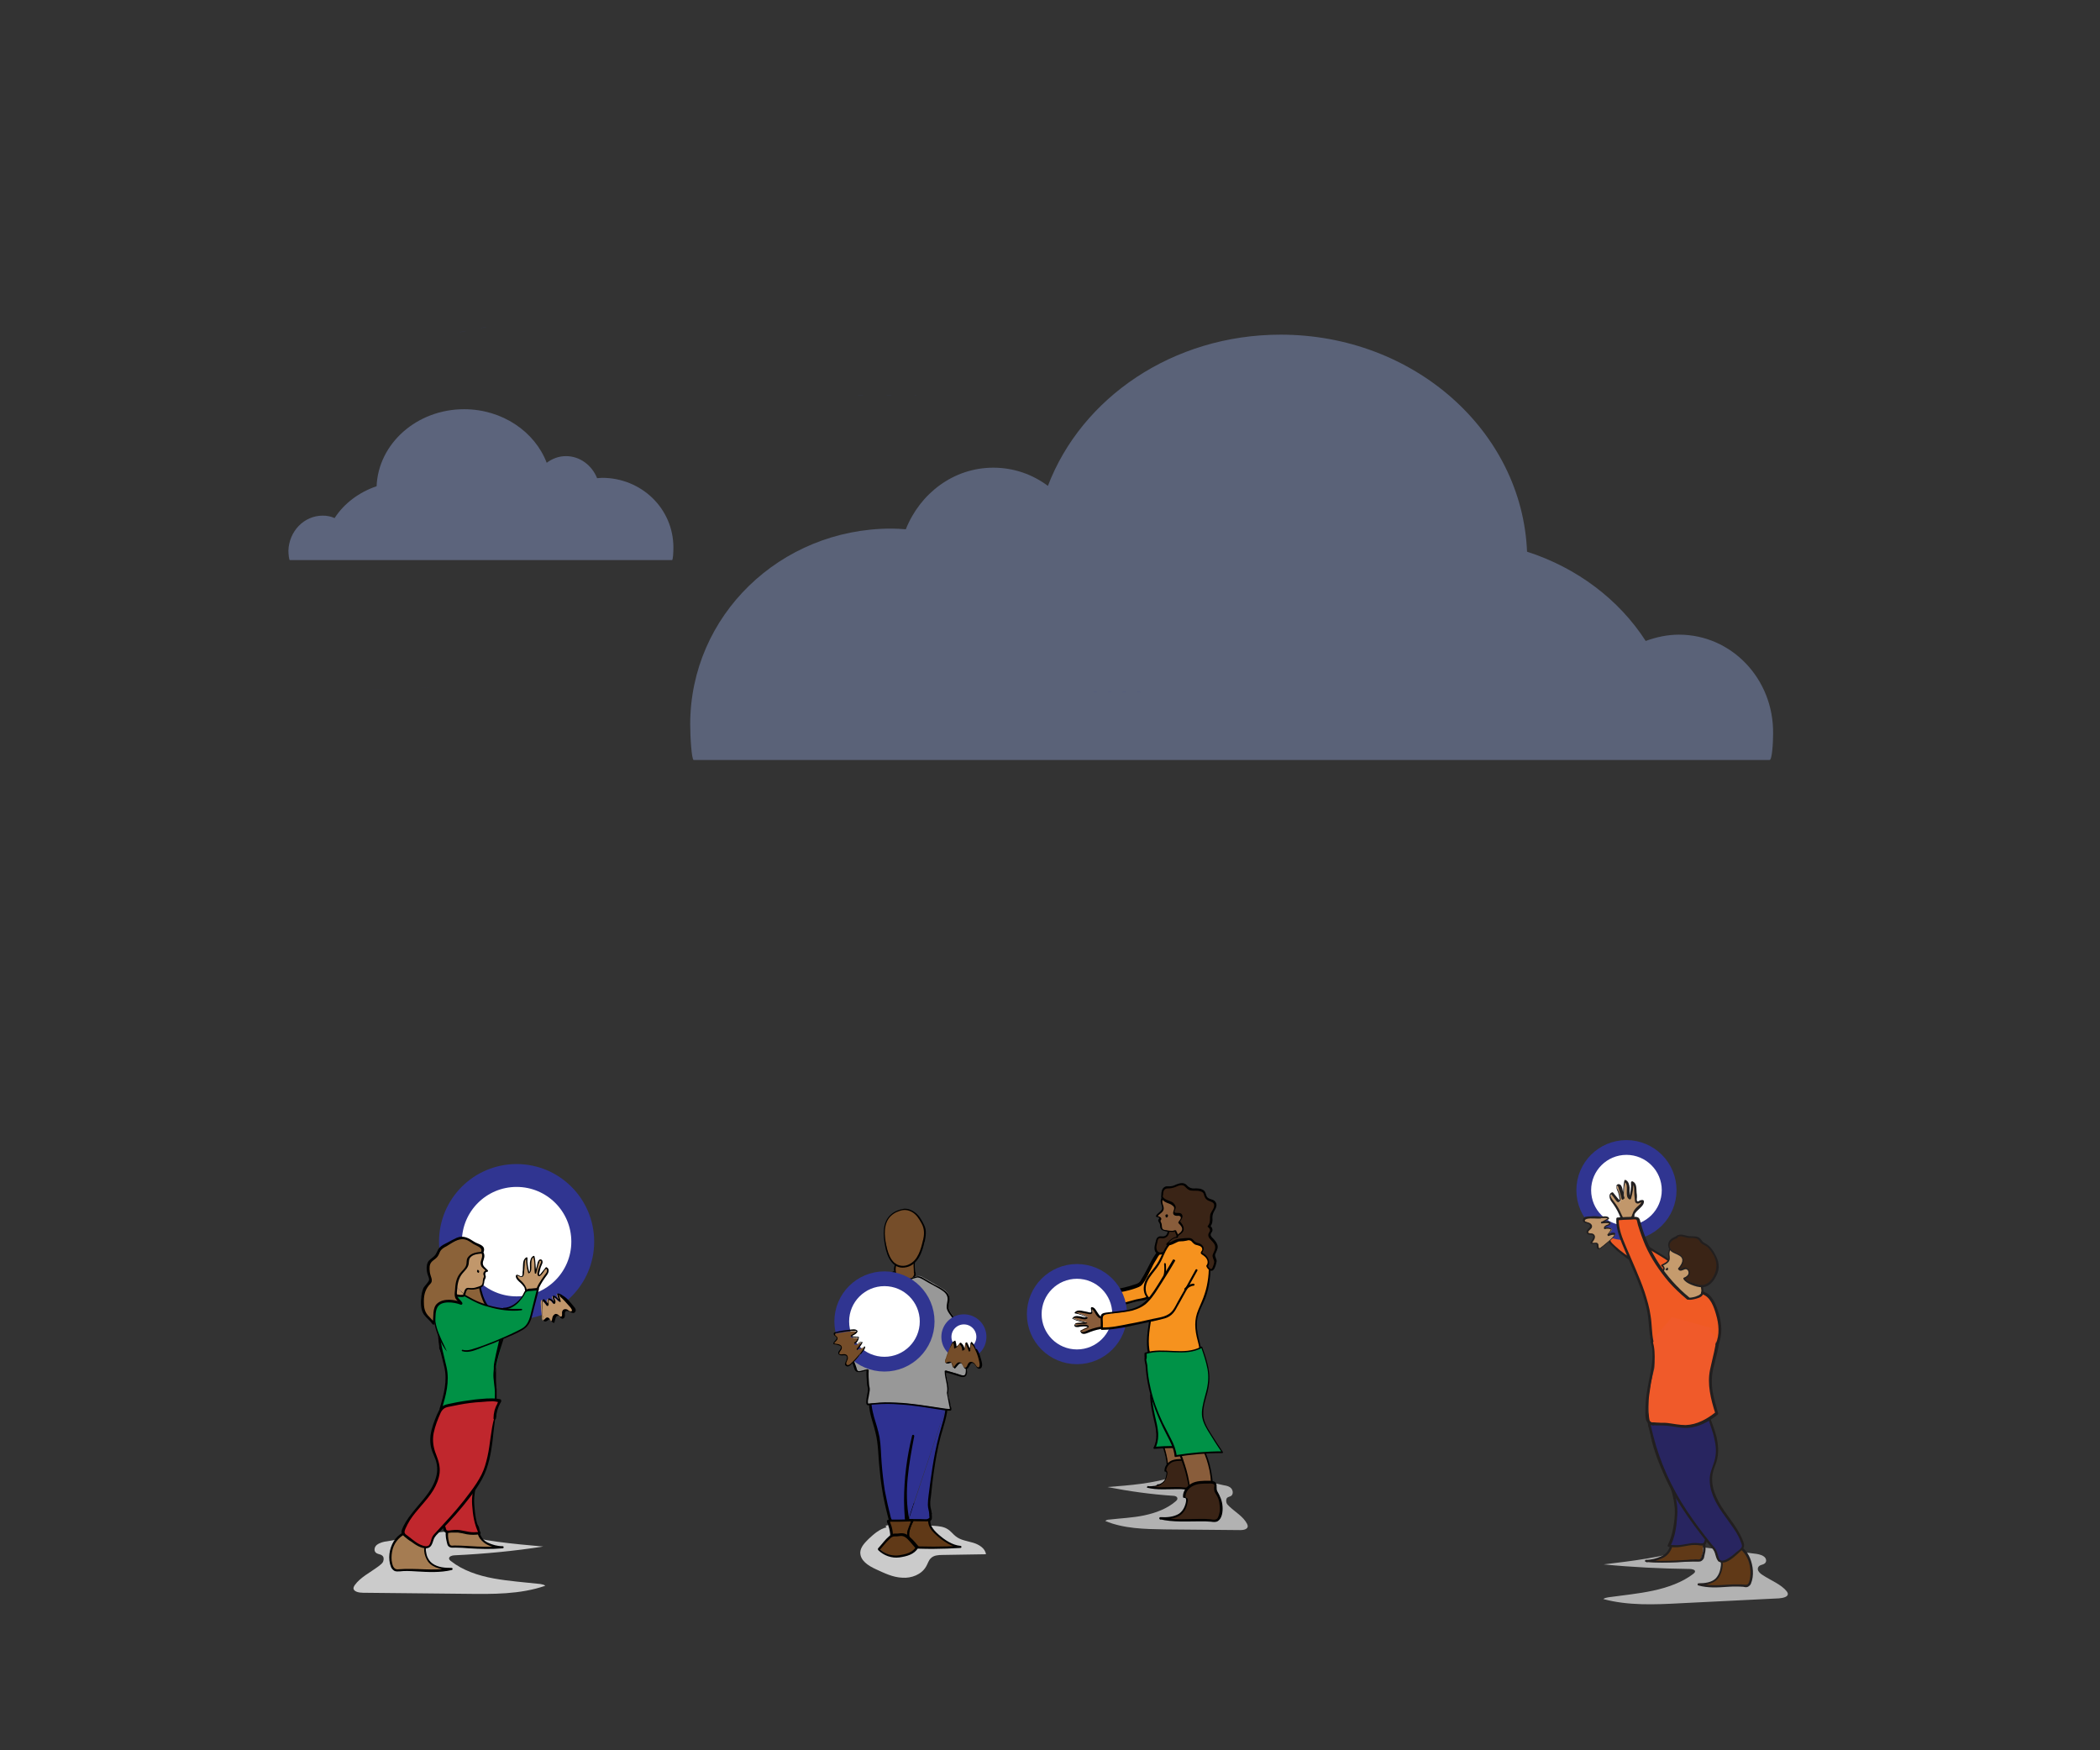 <svg xmlns="http://www.w3.org/2000/svg" xmlns:xlink="http://www.w3.org/1999/xlink" fill-rule="evenodd" stroke-miterlimit="10" clip-rule="evenodd" viewBox="0 0 1200 1000">

<rect x="0" y="0" width="1200" height="1000" fill="#333333" stroke="none"/>

<defs>
<ellipse id="el1" cx="86.8" cy="7.2" fill="#cbcbcb" rx="86.8" ry="7.2"/>
<circle id="el3" cx="54.8" cy="54.8" r="54.8" fill="#fff" stroke="#303591" stroke-width="18.94"/>
<circle id="el5" cx="47.2" cy="47.2" r="47.2" fill="#fff" stroke="#303591" stroke-width="16.3"/>
<circle id="el7" cx="47.2" cy="47.2" r="47.2" fill="#fff" stroke="#303591" stroke-width="16.3"/>
<circle id="el9" cx="53.2" cy="47.2" r="47.2" fill="#fff" stroke="#303591" stroke-width="16.3"/>
<circle id="el11" cx="40.6" cy="40.6" r="40.6" fill="#fff" stroke="#303591" stroke-width="14.06"/>
<ellipse id="el12" cx="74.4" cy="6" fill="#cbcbcb" rx="74.4" ry="6"/>
<circle id="el14" cx="32.4" cy="32.4" r="32.4" fill="#fff" stroke="#303591" stroke-width="11.23"/>
<circle id="el16" cx="28" cy="28" r="28" fill="#fff" stroke="#303591" stroke-width="9.67"/>
</defs>
<g id="bg">
<path fill="#f05a24" fill-rule="nonzero" d="M923.2 698.8c6.4 2.8 11.2 8.6 16.8 12.8 6.6 5 15 7.8 19.8 14.6 3.4 4.6 4.4 10.8 3 16.4-.6 2-2 4.2-4 4-1-.2-1.8-.8-2.6-1.6-5.4-5-10.2-10.4-14.6-16.4-.6-1-1.2-1.8-1.6-2.8-.4-.8-.4-1.6-1-2.4-.6-.8-1.6-1.2-2.6-1.6-6-2.6-11.4-6.6-15.8-11.4-.4-.4-.8-.8-1-1.2-.2-.6-.2-1.2-.2-1.8.2-3.4.6-7.2 2.6-10"/>
<path fill="#221f1f" fill-rule="nonzero" d="M923 699.4c4 1.8 7.4 4.6 10.6 7.4 3 2.8 6.2 5.4 9.8 7.6 7 4.4 15.2 8 18.4 16.2 1.6 3.8 2 8.8.4 12.6-.4.8-.8 2-1.8 2.4-1.2.8-2.4.2-3.4-.8-1.8-1.6-3.4-3.2-5-5-3.4-3.4-6.4-7.2-9.2-11-.6-.8-1.2-1.8-1.8-2.6-.4-1-.6-2-1.2-2.8-1-1.6-3.2-2.2-4.8-3-4.4-2.2-8.6-5.2-12.2-8.6-.8-.8-2.4-2-2.6-3.2-.2-1.2 0-2.6.2-3.8.2-2.6.8-5 2.4-7.2.4-.6-.6-1.2-1-.6-1.4 2-2 4.2-2.4 6.4-.2 1-.2 2-.4 3 0 1-.2 2 .2 3s1.2 1.8 2 2.4l2.8 2.8 5.4 4.2c2.2 1.4 4.4 2.6 6.6 3.6 1.2.6 2.2 1 2.8 2.2.4 1 .6 2 1.2 3 2.6 4.2 6.2 8.2 9.6 11.8 1.8 2 3.8 3.8 5.8 5.6 1.4 1.2 2.8 2.6 4.8 1.8 3.6-1.4 4-7.2 3.8-10.4-.2-4.4-1.8-8.6-4.8-12-2.8-3.4-6.6-5.8-10.2-8-4.4-2.6-8.8-5.4-12.8-8.8-4-3.6-7.8-7.2-12.8-9.4-.6-.2-1.2.8-.4 1.2z"/>
<circle cx="929.4" cy="680" r="24.4" fill="#fff" stroke="#303591" stroke-width="8.43"/>
<path fill="#c59b6d" fill-rule="nonzero" d="M959 734.6c1 .2 2 0 3-.2 1-.4 1.8-.8 2.8-1 1.2-.4 2.2-.4 3.4-.4.6 0 1.4.2 1.8.6.8.6.8 1.6.8 2.6 0 .4 0 .8-.2 1-.2.8-1 1.2-1.8 1.6-1 .6-1.8 1.2-2.4 2.2-.6.8-1.2 1.8-2 2-.8.4-1.8 0-2.6-.2-.6-.2-1.4-.4-2-.8-1-.6-1.6-1.8-2.2-3-.4-.8-.8-1.6-.4-2.4.2-.6 1-1 1.4-1.6"/>
<path fill="#f05a24" fill-rule="nonzero" d="M956.4 749.2c2-1.8 3.8-3.6 5.8-5.6.8-.8 1.6-1.6 2.6-1.8 1.2-.4 2.4 0 3.6 0 1.4 0 4-3.2 5.2-2.4.8.6 0 4.2.4 5.2s.8 2.2 1.4 3.2c1.8 4 3 8 4 12.2.4 1.4.6 3 .8 4.6.2 1.6.2 3.6-1.2 4.8-.2.2-.4.2-.6.2-.4 0-.8-.2-1-.6-1.4-1.6-2.2-3.8-3.8-5.4-1-1-2.4-1.6-3.8-2-1.6-.6-3.2-1-5-1.6-2.8-.8-5.4-1.6-8.2-1.8-1 0-1.8 0-2.8-.4-.8-.4-1.6-1.2-1.4-2.2 0-.6.4-1 .8-1.4 2.8-3.4 5.8-6.6 8.6-10"/>
<path fill="#f05a24" fill-rule="nonzero" d="M957 749.6c1.4-1.2 2.6-2.6 4-3.8 1.4-1.2 2.8-3.4 4.8-3.4 1.2-.2 2.4.2 3.4-.2s1.8-1.2 2.6-1.8c.2-.2.8-.6 1.2-.6.4 0 .2.2.4.6 0 1-.2 2.2 0 3.2 0 1.2.6 2 1 3 .8 1.6 1.4 3.2 2 4.8 1.2 3.2 2 6.4 2.6 9.8.4 1.6.6 3.2.6 4.8 0 .6-.2 1.4-.6 1.8-.8 1.2-1.6-.2-2-1-.6-1-1.2-2.2-2-3.2-1-1.2-2.2-2-3.6-2.6-3-1.2-6.2-2.2-9.4-3-1.8-.4-3.4-.8-5.2-1-1 0-2.2 0-3-.8-1.2-1 0-2 .8-3 2.6-3 5.4-6.2 8-9.2.6-.6-.4-1.8-1-1-2.8 3.4-5.8 6.6-8.6 10-.8 1-1.4 2-.8 3.4.8 1.4 2.2 1.8 3.6 2 4.4.4 8.4 1.6 12.4 3 1.8.6 4 1.2 5.4 2.6 1.2 1.2 2 3 3 4.4.8 1 1.6 2 3 1.2 1.2-.6 1.6-2.2 1.8-3.4.2-1.8-.2-3.6-.6-5.2-.4-2-.8-4-1.4-6-.6-2-1.2-3.8-2-5.6-.6-1.8-1.8-3.6-2.2-5.4-.4-1.4 1-4.8-1-5.6-1-.4-2.2.4-3 1l-1.8 1.2c-.8.4-1.8.2-2.6.2-2.2 0-3.4 1-5 2.4-1.8 1.8-3.8 3.6-5.6 5.4-1 .6 0 1.6.8 1z"/>
<path fill="#f6921e" fill-rule="nonzero" d="M664.6 713.4c-1.6.8-3 2.4-4 4-3 4.8-5.2 10.2-8.2 14.8-.4.4-.6 1-1 1.4-.6.6-1.4.8-2 1-6.2 2.2-12.6 3.4-19.2 4 .4 2.2.6 4.2 1 6.4 0 .2 0 .6.2.6.2.2.4.2.6.2 4.2.4 8.4-.2 12.4-1.2 1.8-.6 3.8-1.2 5.6-1.6 1.4-.2 3-.4 4.4-1 2.4-1 4.2-3 5.6-5.2 1.4-2.2 2.8-4.6 4.6-6.4"/>
<path fill-rule="nonzero" d="M664.2 712.8c-3 1.6-4.8 5-6.4 7.8-1.8 3.4-3.4 6.8-5.4 10-.4.8-1 1.8-1.6 2.2-.8.6-2 1-2.8 1.2-1.8.6-3.8 1.2-5.6 1.6-4 1-8.2 1.6-12.2 2-.6 0-.8.4-.8 1l.6 3.6c.2 1 .2 2.2.6 3.2.6 1.6 3.4 1.2 4.8 1 4.4 0 8.4-1.2 12.4-2.4 2-.6 4-.8 6.2-1.2 1.6-.4 3.2-1.4 4.4-2.6 2.8-2.8 4.4-6.6 7.2-9.6.6-.6-.4-1.8-1-1-2.4 2.4-4 5.6-6.2 8.4-1 1.2-2.4 2.4-3.8 3.2-1.8.6-3.6.8-5.4 1.2-3.8 1-7.2 2.2-11.2 2.6-1 0-1.8.2-2.8.2-.8 0-2.4.2-3-.4-.2-.2-.2-1-.2-1.4 0-.4-.2-1-.2-1.4-.2-1.2-.4-2.2-.6-3.4-.2.4-.4.6-.8 1 4-.4 8.2-1 12.2-1.8 2-.4 4-1 5.8-1.6 1.6-.6 3.2-1 4.2-2.2 2.4-2.8 3.8-6.6 5.6-9.8.8-1.8 1.8-3.4 2.8-5 1-1.8 2.2-3.6 4.2-4.4.6-1.2-.2-2.4-1-2z"/>
<circle cx="615.4" cy="750.8" r="24.4" fill="#fff" stroke="#303591" stroke-width="8.43"/>
<path fill="#3a2416" fill-rule="nonzero" d="M667.6 700.6c.2 1.2.2 2.6 0 3.8-.2 1.2-1.2 2.4-2.4 2.6-1.2.2-2.8-.4-3.6.6-.4.4-.4 1-.6 1.4-.2 1.4-.8 2.6-.8 4s.6 2.8 2 3.2c1.2.4 2.2-.2 3.4-.6 1.6-.6 3.2-1 5-1 1.8 0 3.8.2 5.4-.8 1.8-1.2 2.2-3.8 1.6-5.8-.6-2-2.2-3.8-3.6-5.4-.6-.8-1.4-1.6-1.4-2.6v-.6c-.2-.2-.4-.2-.6-.2-.6 0-1.4 0-2-.2-.6 0-1.2 0-1.6.2-.6.4-1 1-.8 1.4"/>
<path fill-rule="nonzero" d="M667.2 700.6c.2 2.2.4 5.8-2.8 5.8-.8 0-1.6-.2-2.4.2-.8.4-1.2 1.2-1.4 2-.4 2-1.4 4.2-.6 6.2.8 1.8 2.4 2.4 4.2 1.8 1-.4 2-.8 3.2-1 1.2-.4 2.6-.4 3.8-.4 2 0 4.2 0 5.6-1.4 3-3 1-7.4-1.4-10-.8-1-2-1.8-2.4-3-.4-.8 0-1.8-1.2-2-1.2-.4-5.4-.8-4.6 1.8.2.8 1.2.4 1-.2-.4-1.2 2.2-.8 2.8-.8h.8c.4 0 .2 0 .4.2.2.4 0 .8.2 1.2.6 1.4 2.2 2.6 3 3.8 1 1.4 2 3 2 4.8 0 1.8-.8 3.4-2.4 4-1.8.6-3.8.2-5.6.4-1.8.2-3.4.8-5.2 1.4-1 .2-1.8.4-2.6-.4-.6-.6-.8-1.6-.8-2.4 0-1 .4-2 .6-3 .2-1 .2-2.2 1.6-2.2.8 0 1.6.2 2.2 0 .8-.2 1.4-.6 2-1.2 1.2-1.6 1.2-3.6 1-5.6 0-.6-1.2-.6-1 0z"/>
<path fill="#f6921e" fill-rule="nonzero" d="M671 708.6c-5 2.4-6.2 8.8-9.2 13.6-2 3.4-5 6-6.8 9.6-1.6 3.6-1.4 8.6 2 10.4.6.4 1.2.6 1.4 1.2.2.4.2.8.2 1.2-.8 10.4-4.8 21.2-1.4 31.2.2.4.4 1 .8 1.2.4.2.8.4 1.4.4 8.8.6 17.4-1.6 26-3.6.4 0 .8-.2 1-.6v-.6c-1.2-6.8-4-13.8-2.4-20.4.6-2.8 2-5.2 3.2-7.8 3.4-8 4.8-16.8 3.8-25.4-.2-2.4-.8-5-2.2-7-1-1.4-2.2-2.6-3.6-3.4-4.2-2.4-9.6-2.4-13.8 0"/>
<path fill-rule="nonzero" d="M670.8 708c-4.8 2.4-6.2 8-8.6 12.4-2.6 5-8.2 9-8.6 15-.2 2.2.4 4.6 2 6.2 1 1 2.6 1.2 2.6 2.8 0 1.8-.4 4-.8 5.8-1 6.8-2.6 13.6-1.8 20.6.2 1.6.6 3 1 4.6.4 1.2.8 2.2 2.2 2.4 3.4.6 7.2 0 10.6-.4 3.6-.4 7.2-1.2 10.6-2 1.8-.4 3.6-.6 5.2-1.2 1-.4 1.4-.8 1.4-1.8-.4-3.6-1.6-7-2.2-10.4-.6-3.6-.8-7.4.4-11 1-3.2 2.8-6.2 4-9.4 1.2-3.2 2-6.6 2.4-10 .6-3.8.6-7.6.4-11.4-.2-3.4-.8-6.8-3-9.4-4.2-5.2-12-6-17.6-2.8-.6.4 0 1.2.6 1 5.2-3 12.8-2.2 16.4 2.8 1.8 2.6 2.2 5.8 2.6 9 .2 3 .2 6.2-.2 9.2-.4 3.2-1 6.2-2 9.2-1 3.2-2.4 6-3.6 9-1.2 2.8-1.8 5.6-1.8 8.6 0 3.2.6 6.2 1.4 9.2.4 1.6.8 3 1 4.6.2.6.6 1.8.4 2.2-.2.8-1.8.8-2.4 1-3.2.8-6.4 1.6-9.8 2-3.4.6-6.8 1-10.2 1H661c-.8 0-2.2.2-2.8-.8-.4-.6-.6-1.6-.8-2.2-.2-.8-.4-1.8-.6-2.6-1-6.6.4-13.2 1.4-19.6l.6-4.2c.2-1.2.6-3 .2-4.2-.4-.8-1.4-1.2-2-1.6-1-.8-1.6-1.8-2-3-1.8-6.6 4.4-11.2 7.4-16.2 2.8-4.4 3.8-10.8 9-13.4.6-.4 0-1.2-.6-1z"/>
<path fill="#cbcbcb" fill-rule="nonzero" d="M506.6 872.6c-4 1-7.2 3.8-10.2 6.6-2.2 2.2-4.6 4.6-4.8 7.6-.2 4.8 4.6 7.8 9 9.8 4.8 2.2 9.6 4.6 15 4.8 5.2.4 11-1.8 13.6-6.4 1-1.6 1.4-3.6 2.8-4.8 1.6-1.6 4.2-1.8 6.6-1.8 8.2-.2 16.4-.2 24.8-.4-.4-3.4-4-5.6-7.4-6.6-3.4-1-7-1.4-9.8-3.6-1.6-1.2-3-3.2-4.8-4.2-2.2-1.4-4.8-1.6-7.2-1.8-4.4-.4-8.8-.6-13.2-1-5-.4-10.2-.8-15 1"/>
<path fill="#8c9ed0" fill-opacity=".44" fill-rule="nonzero" d="M959.4 362.6c-6.6 0-13 1.4-19 3.6-15.2-23.6-39.2-41.8-67.8-51-2.8-68.8-64.6-124-140.8-124-61.6 0-113.8 36-133 86.4-8.8-6.6-19.6-10.4-31.2-10.4-22.6 0-41.8 14.6-50 35.2-2.6-.2-5.4-.4-8.2-.4-63.6 0-115 49.8-115 111.8 0 7.2.8 20.4 2 20.4h614.8c1.4 0 2-9.6 2-15 .4-31.4-23.8-56.6-53.8-56.6z"/>
<path fill="#8c9ed0" fill-opacity=".46" fill-rule="nonzero" d="M184.4 294.6c2.4 0 4.6.4 6.8 1.4 5.4-8.4 14-14.8 24-18.2 1-24.4 23-44 50-44 21.8 0 40.4 12.8 47.2 30.6 3.2-2.4 7-3.8 11-3.8 8 0 14.8 5.2 17.8 12.6 1 0 2-.2 2.8-.2 22.6 0 40.8 17.6 40.8 39.8 0 2.6-.2 7.2-.8 7.2H165.6c-.4 0-.8-3.4-.8-5.4.4-11.2 9-20 19.6-20z"/>
<path fill="#b2b2b2" fill-rule="nonzero" d="M671.2 843.6c-12.4 4-25.4 5-38.4 6 12.4 2.4 25 4.2 37.6 5 1 0 2.4.4 2.4 1.6 0 .6-.4 1-.8 1.4-5 4.4-11.6 6.8-18.2 8.2-6.6 1.4-13.2 1.6-20 2.4-.8 0-1.6.2-2.2.8 10.6 4.4 22.4 4.6 33.8 4.8 14.6.2 29 .2 43.6.4 1.8 0 4-.6 4-2.2 0-.4-.2-1-.4-1.4-2.2-4.2-6.6-6.6-10-9.8-.8-.8-1.6-1.4-1.8-2.4-.2-1-.2-2.2.6-2.8.6-.4 1.6-.6 2.2-1 1.2-1 1-3 0-4.2-1-1.2-2.8-1.6-4.2-1.8-6.2-1.4-12.6-2.8-18.8-4.2-3.2-.8-6.6-1.4-9.6-.6"/>
<path fill="#895d3b" fill-rule="nonzero" d="M661 818c.8 1 1.4 2.4 1.8 3.8 2.2 6 4.4 12.6 4.2 19.6 0 1-.2 2.2-.6 3.2-1 3-3.4 3.6-5.4 4.2 4.8.2 9.6.2 14.4-.4 0-4 .8-8 .8-12 0-3.2-.4-6.2-1.2-9.2-1.6-6.4-4.8-12.6-9.2-13-1-.2-2.2.2-3 1.4-.6 1-.8 2.6-1.8 3"/>
<path fill-rule="nonzero" d="M660.8 818.2c1.6 2.4 2.4 5.4 3.4 8 1 2.8 1.8 5.6 2.2 8.4.4 3 .8 6.6 0 9.4-.8 2.6-2.8 3.8-5.4 4.4-.4 0-.2.6 0 .6 4.8.2 9.6.2 14.4-.4.2 0 .4-.2.4-.4 0-5 1.2-9.8.8-15-.4-4.2-1.2-8.2-3-12-1.2-2.8-3.2-6-6.2-7.4-1-.4-2.4-.6-3.4-.2-.6.4-1.2.8-1.4 1.6-.4.8-.6 2-1.4 2.6-.4.2 0 .8.4.6 1.2-.6 1.2-2.4 2-3.4 1.2-1.6 3.4-1 4.8-.2 2.8 1.8 4.6 5.4 5.6 8.4 1.4 3.8 2.2 7.8 2.2 11.8.2 4.4-.8 8.6-.8 13l.4-.4c-4.8.6-9.6.6-14.4.4v.6c2-.4 4.2-1.2 5.2-3.2 1.6-2.8 1.2-6.6.8-9.4-.4-3.4-1.2-6.6-2.2-9.8-1-3-1.8-6.4-3.6-8.8-.4.2-1 .4-.8.8z"/>
<path fill="#3a2416" fill-rule="nonzero" d="M665.8 840.4c.6-.2 1.2.4 1.2 1-.2 2.6-1.2 5.2-3.4 6.6-2.2 1.2-5 1.4-7.6 1.4 4 1 8.4 1 12.6.8 3 0 6.4-.2 9.4.2.8.2 1.4 0 2-.6.4-.2.4-.6.6-1 1.4-3.4.8-7.6-1.4-10.6-1.6-2.4 3-5-7.4-4-3.2.2-6.2 3-6 6.2"/>
<path fill-rule="nonzero" d="M665.8 840.6c.4 0 .8.8.8 1.2 0 .4-.2.8-.2 1.2-.2.6-.2 1-.4 1.6-.4 1.2-1.2 2.2-2.4 3-2.2 1.4-5.2 1.6-7.8 1.6-.4 0-.6.8-.2.8 5.6 1.4 11.4.8 17.2.8 1.4 0 3 0 4.4.2 1 .2 1.8.2 2.6-.4 1.6-1.2 1.8-4 1.8-5.8 0-2.4-.8-4.6-2-6.6-.4-.8-.4-1.2-.4-2.2.2-2-1.6-2.4-3.2-2.4-2.4 0-5.2 0-7.2 1.2s-3.4 3.2-3.4 5.6c0 .6 1 .6 1 0 0-2.2 1.6-4 3.4-5 1.8-.8 4-.8 6-.8.6 0 2 0 2.4.6.2.4 0 1 0 1.2 0 .6 0 1.2.2 1.8.2.6.8 1.2 1 1.8.4 1 .8 2.2 1 3.2.2 1 .2 2 0 3s-.4 2.8-1.4 3.4c-.8.6-2.2.2-3.2.2-1.2-.2-2.4-.2-3.6-.2-5.6 0-11 .6-16.4-.6 0 .2 0 .6-.2.8 3.4 0 7.6-.4 9.8-3.4 1-1.2 1.4-2.8 1.6-4.4.2-1-.2-2.4-1.6-2 0 .2 0 .6.4.6z"/>
<path fill="#009247" fill-rule="nonzero" d="M657.8 797.2c.2 5.4 1.2 10.2 2.6 15.2 1.4 5 2 10.6-.4 15 6.8-.6 13.8-.6 20.8 0 .8-10.6-3-22.2-11.8-28.4-3-2.2-7-3.6-10.4-2.4"/>
<path fill-rule="nonzero" d="M657.2 797.2c.2 5.2 1.2 10 2.4 15 1.2 4.8 2 10.2-.4 14.8-.2.4 0 .8.4.8 7-.6 13.8-.6 20.8 0 .2 0 .6-.2.6-.6.4-7.2-1-14.8-4.8-21-3.6-5.8-10.8-12.4-18.2-10.2-.6.2-.4 1.2.2 1 7.2-2.2 14.2 5 17.6 10.6 3.4 6 4.6 12.8 4.2 19.6l.6-.6c-7-.6-13.8-.6-20.8 0 .2.2.4.6.4.8 2.2-4.4 1.8-9.4.8-14-1.2-5.4-2.6-10.8-2.8-16.4.2-.6-1-.6-1 .2z"/>
<path fill="#895d3b" fill-rule="nonzero" d="M671.6 825c1 1.4 1.8 3.4 2.6 5.2 3.2 8.2 6.2 17 5.8 26.6 0 1.4-.2 3-.6 4.4-1.4 4-4.6 5-7.6 5.6 6.6.4 13.2.2 19.8-.6 0-5.4 1.2-10.8 1.2-16.4 0-4.2-.6-8.4-1.6-12.4-2.2-8.6-6.6-17-12.8-17.6-1.4-.2-3.2.2-4.2 2-.8 1.4-1.2 3.6-2.4 4"/>
<path fill-rule="nonzero" d="M671.2 825.2c1.2 1.6 2 3.6 2.6 5.6.6 1.8 1.4 3.6 2 5.4 1.4 3.8 2.4 7.8 3.2 12 .6 4 1.2 8.8-.2 12.8-1 3.4-4 4.8-7.4 5.4-.4.2-.4.8.2.8 6.6.4 13.2.2 19.8-.6.2 0 .4-.2.4-.4 0-5.2 1-10.2 1.2-15.4.2-4.8-.6-9.6-1.8-14.2-1-4-2.6-7.8-4.8-11.4-1.8-2.6-4-5.2-7.2-6-1.6-.4-3.2-.2-4.4.8-.8.6-1.2 1.4-1.6 2.2-.4 1-.8 2.2-1.8 2.8-.4.2 0 1 .4.8 1.2-.6 1.6-2.2 2.2-3.4.8-1.8 2.4-2.8 4.4-2.4 3.2.6 5.6 3.2 7.4 6 2.2 3.4 3.6 7.2 4.6 11 1.2 4.4 1.8 9 1.6 13.4-.2 5.2-1.2 10.4-1.2 15.6l.4-.4c-6.6.8-13.2.8-19.8.6 0 .2 0 .6.2.8 3-.6 5.8-1.8 7.4-4.6.8-1.8 1.2-3.6 1.2-5.6.2-2.4 0-4.8-.2-7.2-.6-4.4-1.6-8.8-3-13-.6-2-1.4-4.2-2.2-6.2-.8-2-1.6-4-2.8-5.8-.4-.2-1.2.2-.8.6z"/>
<path fill="#3a2416" fill-rule="nonzero" d="M676.8 855.4c.8-.4 1.6.6 1.6 1.4-.2 3.4-1.6 7-4.8 8.6-3.2 1.8-7 2-10.6 2 5.6 1.4 11.8 1.4 17.4 1.2 4.2-.2 8.8-.2 13 .4 1.2.2 1.8 0 2.8-.8.4-.4.6-.8.8-1.4 1.8-4.6 1-10.2-2-14.2-2.2-3.2 4.2-6.8-10.4-5.2-4 .4-8.2 4.2-8 8"/>
<path fill-rule="nonzero" d="M676.8 855.8c2-.2.4 4.4 0 5.2-.6 1.4-1.6 2.8-3 3.8-3.2 2-7.2 2.2-10.8 2-.6 0-.8 1-.2 1.2 7.6 1.8 15.4 1.2 23.2 1.2 2 0 4 0 6 .2 1.4.2 2.8.4 4-.4 2.4-1.6 2.8-5.6 2.6-8.2-.2-3.4-1.4-6-3-8.8-.4-.8-.4-1.6-.4-2.6 0-.8 0-1.8-.6-2.4-1-1-2.6-1-4-1-3.2 0-7 0-9.8 1.6-2.6 1.4-5 4.4-4.8 7.6 0 .8 1.4.8 1.4 0 0-2.8 2-5.2 4.6-6.4 2.4-1.2 5.6-1.2 8.4-1.2.8 0 2.8-.2 3.4.6.2.4.2 1 0 1.6 0 .8 0 1.6.2 2.4.4.8 1 1.6 1.4 2.4.8 1.4 1.2 2.8 1.4 4.2.2 1.6.4 3.2.2 4.6-.2 1.2-.6 3.2-1.4 4.2-1.2 1-2.6.6-4 .4-1.8-.2-3.8-.2-5.6-.2-7.6 0-15.4.8-23-.8 0 .4-.2.8-.2 1.2 4.6 0 10.4-.4 13.4-4.2 1.4-1.6 2-3.6 2.4-5.6.2-.8.4-1.8-.2-2.4-.4-.6-1.2-.8-1.8-.6-.4-.2-.2.4.2.4z"/>
<path fill="#895d3b" fill-rule="nonzero" d="M629 752.6c-1.2-.8-2-2-2.6-3.2-.6-1-1.2-2.2-2.4-2.2-.4 1 .8 2.4-.2 3-.2.2-.6 0-.8 0-1.8-.4-3.6-.6-5.6-1-1.2-.2-2.2-.2-3 .8 2.8.4 4.8 1.2 7.2 2.6-.6.6-1.6.4-2.4.2-1.8-.4-4.8-1.4-6 .2 2.2 1.4 5.6 1.8 8 2.6-1.8 0-3.6.2-5.4.2-.6 0-1.4.2-1.4.8 0 .8 1.2.8 1.8.6 1.6-.4 3.2-.4 4.8-.2.4 0 1 .4.8.8 0 .2-.2.2-.4.4-1.4.6-2.6 1.2-4 2 0 .8.8 1.2 1.6 1.2s1.4-.4 2.2-.6c2.4-1.2 5-2 7.8-2.4.6 0 1.2-.2 1.8-.4.6-.4 1-1.2 1-2-.2-1.6-1.4-3-2.8-3.4"/>
<path fill-rule="nonzero" d="M629.2 752.4c-1.2-1-2-2.4-2.8-3.6-.6-1-1.2-1.8-2.4-2-.2 0-.4 0-.6.4-.2.8.4 1.4.2 2.2 0 .8-1.6.4-2 .2-.6-.2-1.4-.2-2-.4-1.8-.4-4-1-5.4.6-.2.2-.2.6.2.6 2.6.4 4.8 1.4 7 2.6v-.6c-.6.6-2 .2-2.8 0-.8-.2-1.6-.4-2.2-.4-1.2-.2-2.6-.2-3.4 1-.2.2 0 .4.2.6 2.6 1.4 5.4 1.6 8 2.6v-.6c-1.2 0-2.4 0-3.4.2-.8 0-1.8 0-2.8.2-.8.2-1.6 1.4-.6 2 .4.2 1 .2 1.6.2 1-.2 2-.4 3.2-.4.6 0 1.4 0 1.8.2.2 0 .2 0 .4.2s0 .2-.2.4-.4.2-.6.2c-1 .4-2 1-3 1.4-.2 0-.2.2-.2.4.4 2 2.6 1.6 4 1 2.4-1 4.8-1.8 7.2-2.2 1-.2 2-.2 2.8-.8.6-.6 1-1.4 1-2.2-.4-2.2-1.6-3.8-3.2-4-.4 0-.8.4-.4.6 1.2.6 2.4 1.8 2.2 3.4-.4 1.8-2.8 1.6-4.2 2-1.6.4-3 .8-4.6 1.4-1 .4-4.2 2.4-4.6.4 0 .2-.2.2-.2.4.8-.4 1.8-.8 2.6-1.2.6-.2 1.8-.6 2-1.2.6-1.4-2-1.4-2.6-1.4-1 0-1.8 0-2.8.2-.4 0-1 .2-1.4.2h-.6c-.2-.2-.4-.4-.2-.6.2-.2 1-.2 1.4-.2h1.6c1 0 2.2 0 3.2-.2.4 0 .4-.6 0-.6-2.6-1-5.6-1.2-7.8-2.6v.6c1.2-1.2 3.2-.6 4.8-.2 1.2.2 2.8.8 3.8-.2.2-.2.2-.4 0-.6-2.4-1.2-4.6-2.2-7.2-2.8 0 .2.2.4.2.6 1-1 2.4-.6 3.8-.4 1.4.2 2.8.6 4.4.8.6 0 1.4 0 1.6-.8.2-.8-.4-1.6-.2-2.6-.2.2-.4.2-.6.4 1.4.2 2 1.8 2.6 2.8.6 1 1.4 2 2.4 2.6.8 0 1.2-.6.8-.8z"/>
<path fill="#895d3b" fill-rule="nonzero" d="M681.4 700c2.4-.6 5-2 5.6-4.6.4-1.2.2-2.4 0-3.6-.8-3.4-3-6.4-6-8.2-2.8-1.8-6.2-2.6-9.6-2.6-1.8 0-3.6.4-5.2 1.4-1.6 1-2.6 3-2.2 4.8.2 1.2 1 2.4.8 3.4-.2 1.6-3 2.8-3.6 4.2.8.4 2.4.6 2 1.4-.2.4-.6.6-.6 1s.6.6.6 1c.6 1.2 0 2.6.8 3.8.4.8 1.2.6 2 .8 1.6.6 4 .6 5.8.2.2 0 0 .6.2.8.2.2.4.4.6.8.2.8.6 1.8.8 2.6"/>
<path fill-rule="nonzero" d="M681.4 700.4c3-.8 6-2.8 6.2-6.2.4-3.6-1.8-7.4-4.4-9.8-2.8-2.6-6.6-3.8-10.6-4-3.4-.2-7.4.6-9 4.2-.4.8-.4 1.8-.2 2.6.2 1.2 1 2.4.6 3.6-.6 1.6-2.6 2.2-3.4 3.8-.2.2 0 .6.2.6.4.2 1.4.4 1.6.6.2.4-.6 1-.6 1.4 0 .8.8 1.4 1 2.2.2.8 0 1.6.4 2.4.6 1.4 2.2 1.4 3.4 1.8.8.2 1.6.2 2.6.2h1.4l1-.2c0-.2-.2-.4-.2-.4 0 .4 0 .6.2 1.2.6 1 .8 2 1.2 3.2.2.6 1.2.4 1-.2-.4-1-.6-2-1-2.8l-.6-1.2c0-.2 0-.4-.2-.4-.6-.2-1.2 0-1.8.2-1 0-2 0-3-.2-.6-.2-2-.2-2.6-.6-.8-.6-.6-2.2-.8-3 0-.6-.8-1.4-.6-2 0-.4.6-.6.4-1.2-.2-1-1.6-1.2-2.4-1.6 0 .2.2.4.2.6.6-1.4 2.4-2 3.2-3.4 1-1.6-.2-3.2-.4-4.8-.2-2.6 2-4.4 4.2-5.2 2.2-.6 4.6-.4 6.8 0 4.2.8 8 3.4 10 7.4 1 2 1.8 4.8.6 7-1 1.8-3 2.8-5 3.4-.2.2 0 1 .6.8z"/>
<path fill="#c1976b" fill-rule="nonzero" d="M666.2 694.4c.2.4 0 .8-.2 1"/>
<path fill-rule="nonzero" d="M666 694.4s0 .2 0 0c0 .2 0 0 0 0v.2-.2.4-.2.4c0 .2 0 .2.2.4 0 0 .2.2.4.2s.4 0 .4-.2l.2-.2c0-.2.2-.2.2-.4v-.4c0-.2 0-.2-.2-.4 0-.2-.4-.2-.4-.2-.8.2-1 .4-.8.6z"/>
<path fill="#895d3b" fill-rule="nonzero" d="M681 700.2c.2 1.2.2 2.6.4 3.8 0 .6 0 1.4-.2 2-.4.8-1 1.4-1.8 1.6-1.6.8-3.4 1-5 1-.4 0-.6 0-.8-.2-.2-.2-.4-.6-.2-.8"/>
<path fill-rule="nonzero" d="M680.6 700.2c.2 1.2.2 2.6.4 3.8 0 .6.2 1.2-.2 1.8-.2.4-.6.8-1 1-1 .6-2 1-3.2 1.2-.6.2-1.2.2-1.6.2-.2 0-1.4 0-1.2-.4.4-.6-.6-1.2-1-.6s-.2 1.2.4 1.6c.6.4 1.4.4 2 .4 1.6 0 3-.4 4.4-1 1.2-.6 2.2-1.4 2.4-3 0-.8 0-1.6-.2-2.4 0-.8-.2-1.8-.2-2.6s-1.2-.8-1 0z"/>
<path fill="#009247" fill-rule="nonzero" d="M655 780c.8 14.8 5.4 26.8 11.8 39 2 4 4.6 8 5 13 8.8-1.4 17.8-2.2 26.8-2.2-2.8-4-5.4-8.2-8-12.4-1.2-2-2.4-4.2-3-6.8-1.4-6.4 2.2-13 3-19.6 1-7.2-1.4-14.4-3.8-21.2-9.2 5.2-22.2.2-32 3.6v3c-.6 0 .2 3 .2 3.6"/>
<path fill-rule="nonzero" d="M654.6 780c.8 14.2 5.6 27.4 12.2 40 2 3.8 4 7.6 4.4 12 0 .4.2.4.6.4 8.8-1.4 17.6-2.2 26.6-2.2.4 0 .6-.4.4-.6-2.4-3.6-4.8-7.2-7-10.8-2.2-3.6-4.4-7.2-4.2-11.6 0-4 1.4-8 2.4-11.8 1-4 1.4-8 .8-12-.6-4.8-2.2-9.2-3.8-13.8-.2-.2-.4-.4-.6-.2-9.8 5.4-21.6 0-32 3.4-.2 0-.4.2-.4.4v2.4h.2c0 .2-.4.6-.2.8 0 1.6.4 2.6.6 3.6 0 .6 1 .6 1 0l-.6-3c0-.4 0-.2.2-.8.2-1 0-2 0-3l-.4.4c10.4-3.4 22.2 2 32.2-3.6-.2 0-.4-.2-.6-.2 1.4 4 2.8 8.2 3.6 12.4.8 4.4.4 8.8-.8 13.2-1 3.8-2.2 7.6-2.4 11.4-.2 4 1.4 7.2 3.4 10.6 2.6 4.2 5.2 8.4 8 12.4.2-.2.2-.4.4-.6-9 0-18 .8-26.8 2.2.2.2.4.2.6.4-.4-3.4-1.6-6.6-3.2-9.6-1.6-3.2-3.2-6.2-4.8-9.4-3-6.4-5.6-13.2-7-20-1-4.2-1.6-8.6-1.8-12.8-.2-.6-1-.6-1 0z"/>
<path fill="#3a2416" fill-rule="nonzero" d="M664 682.8c-.4 1.2.6 2.6 1.8 3.2 1.2.6 2.6 1 3.6 1.6 1.2.6 2.2 2 1.8 3.2-.2.8-.8 1.4-.6 2.2.4 1.6 3.4.2 4.4 1.6.4.6.2 1.4-.2 2-.4.6-1 1.2-1.2 1.8 1.4 1.4 2.8 3.2 2 5-.4.8-1.2 1.2-1.8 1.8-.6.6-1.6 1-1.2 1.8-2.2-.2-4.4 2.2-5.8 3.8 1.8.4 4.2-1.2 5.8-1.8 1.4-.6 3-.4 4.6-.6 1.6-.2 3.2-.4 4.2.8.4.4.6 1 1.2 1.4.4.4 1 .4 1.6.6 1 .2 2 .6 2.8 1.4.6.8.8 2.2 0 2.8l-.4.4c-.2.4.4 1 1 1.2 2.4 1.2 4 4.8 2.4 6.8.4 1 2 2.8 2.8 2 .8-.8 1.8-3.8 1.8-4.8s-1.2-2.2-1-3.4c.4-1.6 1.6-3 1.6-4.6 0-2-1.4-3.4-2.8-4.8-.8-.8-1.4-1.6-1.2-2.6.2-.4.4-.8.6-1.4.6-1.2 0-2.6-1-3.2.8-.8 1.2-1.8 1.4-3 .2-1.2-.2-2.4.2-3.6.2-1.2 1-2.2 1.6-3.4.6-1.2 1-2.4.2-3.6-1-1.8-4-1.4-5-3.2-.4-.8-.4-1.6-.8-2.4-.8-1.6-2.8-2-4.6-2-1.8 0-3.6 0-5-1-.6-.4-1-1.2-1.4-1.6-1.2-.8-2.8-.6-4.2-.2-1.4.6-2.8 1.4-4.2 1.4-1 0-2-.2-2.8.2-2 .8-2.2 2.8-2.2 4.2"/>
<path fill-rule="nonzero" d="M663.6 682.8c-.4 1.8.8 3.2 2.4 4 1 .6 2.2.8 3.2 1.4.6.4 1.2.8 1.6 1.4.4.8 0 1.6-.2 2.4-.6 1.4 0 2.4 1.4 2.6.6.2 1.6-.2 2.2.2.8.4.6 1.4.2 2-.4.6-.8 1-1 1.4-.2.2 0 .4 0 .6.8.8 1.6 1.6 2 2.6.4 1.2-.2 2.2-1.2 3-1 .8-2.2 1.4-2 2.8l.6-.6c-2.6 0-4.6 2.2-6.2 4-.2.2-.2.8.2.8 2.8.6 5.2-2 8-2.4 1.4-.2 3-.4 4.4-.4 1 0 1.6.4 2.2 1.2.4.4.8.8 1.4 1.2 1.4.6 4.2.6 4.2 2.8 0 1-1.4 1.6-.6 2.6.4.4 1 .6 1.4 1 .6.4 1.2 1 1.6 1.6.8 1.2 1 2.8 0 4-.2.2 0 .4 0 .6.4 1 1.4 2.2 2.6 2.4 1 .2 1.6-.6 2-1.4.6-1.2 1-2.6 1.2-3.8.2-1.6-1.2-2.6-.8-4.2.6-1.6 1.6-3 1.4-4.6-.2-1.6-1.2-2.8-2.2-4-.6-.6-1.8-1.6-1.8-2.6 0-.8.8-1.4 1-2.2.2-1.2-.4-2.4-1.6-3 0 .2 0 .6.2.8 1.4-1.6 1.6-3.4 1.4-5.4 0-1.4.4-2.4 1-3.6.4-.8 1-1.6 1.2-2.6.4-1.4-.2-2.8-1.4-3.6-1.4-.8-3.6-.8-4.2-2.6-.6-1.6-.6-2.8-2.4-3.6-1.6-.8-3.4-.6-5-.6-1.2 0-2.2-.4-3.2-1.2-.6-.6-1-1.2-2-1.6-1.6-.6-3.4 0-4.8.6-1.2.6-2.4 1-3.8 1-1 0-2-.2-2.8.4-1.6 1-1.8 3-1.8 4.6 0 .6 1 .6 1 0 0-1.8.4-3.8 2.6-3.8 1.6 0 2.8-.2 4.4-.8 1.8-.8 4-1.8 5.6-.2 1 1 1.8 2 3.4 2.2 1.4.2 3 0 4.4.2.8.2 1.8.4 2.4 1 .6.6.6 1.6 1 2.4.4 1 1.2 1.8 2.2 2.2 1.2.6 3 .8 3.2 2.4.2 2-1.6 3.6-2.2 5.4-.2 1-.2 1.8-.2 2.8 0 1.4-.2 2.6-1.2 3.8-.2.2-.2.6.2.8.6.4 1 1 1 1.8 0 .6-.6 1.2-.8 1.8-.4 1 0 2 .6 2.8.8 1 1.8 1.8 2.6 3 1 1.6.6 3.2-.2 4.8-.4 1-1 1.8-.6 2.8.2 1.2 1 2 .8 3.2-.2 1-.6 2.2-1 3-.8 1.6-2-.2-2.6-1.2v.6c1.6-2.2.4-5.4-1.6-7-.2-.2-.6-.4-.8-.6-.2 0-.2-.2-.4-.2-.4-.2-.4-.4-.2-.6 0-.2.4-.6.4-.8.2-.2.2-.4.2-.8.2-1.4-.8-2.6-2-3.2-.8-.4-1.6-.4-2.4-.8-1-.4-1.2-1.2-2-1.8-1.2-1-2.8-.6-4.2-.6-1.8.2-3.4.2-5.2.8-1.6.6-3.4 2-5.2 1.8 0 .2.2.6.2.8 1.4-1.6 3.2-3.6 5.6-3.6.4 0 .6-.4.6-.6-.2-.6 1.6-1.6 2-2 .6-.6 1.2-1.2 1.2-2.2.2-1.8-1.2-3.6-2.4-4.8v.6c.8-1.2 2.6-3 1.2-4.6-.4-.4-1-.6-1.8-.6-1 0-2.8.2-2.2-1.2.2-.8.8-1.6.6-2.4-.2-.8-.8-1.6-1.4-2.2-1.6-1.4-6.4-1.6-6-4.6.2-.2-.8-.6-.8.2z"/>
<circle cx="295.2" cy="709.4" r="37.8" fill="#fff" stroke="#303591" stroke-width="13.06"/>
<path fill="#c1976b" fill-rule="nonzero" d="M320 740.4c2.8 1.8 4.2 4 6.4 6.4.4.4.8.8 1 1.4.2.6 0 1.2-.6 1.4-.4.2-.8 0-1.2-.2-.6-.2-1.2-.8-1.8-1-.6-.2-1.4-.2-2 .4-1 1 .2 3.4-1.2 3.8-1.2.4-1.8-1.4-3-1.6-.8 0-1.4.8-1.6 1.6-.2.8-.2 1.6-.6 2.4-1.2-.2-1.6-2.2-2.8-2-.6 0-.8.6-1.2 1-.4.4-1 .6-1.4.2-.2-.2-.2-.4-.2-.6-.4-3-.6-6-.8-8.8 0-.8 0-1.8.6-2.2.8.8 2 2.2 2.6 3.2.6-.8-.2-2.8.6-3.6 1.4.2 2.4 1.2 3 2.4.6-.4.6-1.4.2-2-.4-.6-.8-1.4-.4-2 1 0 2.4 2 3.6 3l-1.2-4.2c1-.2 3 1.2 3.6 2"/>
<path fill-rule="nonzero" d="M319.8 740.6c2.2 1.8 4 4 6 6.2.4.4 2 2.6.2 2.4-.6 0-1.2-.6-1.8-1-.8-.4-2-.4-2.6.4-.6.8-.4 1.8-.4 2.6 0 .6-.2 1.2-1 1-.4-.2-.8-.6-1.2-1-.8-.6-1.6-.8-2.4 0-1.2 1-1 2.6-1.4 3.8.2 0 .4-.2.4-.2-1-.2-1.4-1.6-2.4-2-.4-.2-1 0-1.2.2-.4.2-1.2 1.6-1.6.8-.2-.4-.2-1-.2-1.4 0-.4-.2-1-.2-1.4 0-1-.2-1.8-.2-2.8v-2.8c0-.8 0-1.6.6-2.4h-.6c1 .8 2 1.8 2.6 3 .2.2.6.2.8 0 .8-1.2-.2-2.6.6-3.6-.2 0-.4.2-.4.2 1.2.2 2.2 1 2.8 2.2 0 .2.4.2.6.2.6-.4.6-.8.6-1.4 0-1-1-1.8-.6-2.8-.2 0-.4.2-.4.2.6.2 1.2.8 1.8 1.2.6.6 1 1.2 1.6 1.6.2.2.8 0 .6-.4l-1.2-4.2c-.2.2-.2.4-.4.6 1.2 0 2.6 1 3.2 2 .4.4.8-.2.6-.6-.8-1-2.4-2.2-3.8-2.2-.2 0-.4.2-.4.6l1.2 4.2c.2-.2.4-.2.6-.4-1-1-2.2-2.8-3.8-3.2-.2 0-.4 0-.4.2-.2.6-.2 1 0 1.6.2.6 1 1.8.4 2.2.2 0 .4 0 .6.2-.6-1.4-1.8-2.2-3.2-2.6-.2 0-.4 0-.4.2-.8 1.2.2 2.6-.6 3.6h.8c-.6-1.2-1.6-2.2-2.6-3.2-.2-.2-.6-.2-.6 0-1.2 1.2-.8 3.4-.8 5 .2 2.2.2 4.6.8 6.6.4 1.4 1.6 1.2 2.6.4.4-.4.8-.8 1.4-.4.2.2.4.4.6.8.4.4.8.8 1.4 1 .2 0 .4 0 .4-.2.4-1 .6-4.6 2.4-3.6.8.4 1.4 1.6 2.4 1.4 1-.2 1.2-1.2 1.2-2 0-.6-.2-1.2.2-1.8.4-1 1.6-.6 2.4-.2 1 .4 2.4 1.4 3.2.2.8-1 .2-2.2-.6-3-2-2.4-4-5.2-6.8-6.6-1.4.2-1.8.4-1.4.6z"/>
<path fill="#8b6239" fill-rule="nonzero" d="M273.4 727.2c.4 10 3 18 7 21.2-5.2 3.8-11 5.6-15.2 1.2-.4-.4-.6-.8-.8-1.4-.2-.6-.2-1.2-.2-2-.2-2.8-.2-6 .2-9s1.2-6.2 2.6-8.2c.8-1.2 1.8-1.8 2.6-2.4 1.2-.8 2.6-1.8 3.8-.8"/>
<path fill-rule="nonzero" d="M272.8 727.2c.2 4.6.8 9.2 2.2 13.4 1 3 2.4 6.2 5 8.2 0-.4 0-.6.2-1-2.6 2-6 3.8-9.4 3.8-1.6 0-3.2-.8-4.6-1.8-.6-.6-1.2-1.2-1.4-2-.2-1-.2-2-.2-3-.2-3.8 0-7.8 1-11.4.4-1.6 1-3.4 2.4-4.8 1-1 3.6-3.2 4.8-2.2.6.4 1.4-.6.6-1-1.2-.8-2.6-.4-3.8.4-1.4.8-2.6 1.8-3.4 3-1.8 2.6-2.4 6.2-2.8 9.4-.2 2-.2 4-.2 5.8 0 1.6-.2 3.6.6 5 1.2 2.4 4.4 3.8 6.8 3.8 3.6.2 7.2-1.8 10-3.8.2-.2.4-.8.2-1-2.4-2-3.8-5-4.8-7.8-1.4-4.2-2-8.4-2-12.8 0-1-1.2-1-1.2-.2z"/>
<path fill="#cbcbcb" fill-rule="nonzero" d="M259 875.6c16.4 5 34 6.4 51.4 8-16.8 2.6-33.6 4.2-50.6 5-1.4 0-3.2.6-3.2 1.8 0 .6.6 1.2 1.2 1.6 6.6 5.2 15.4 8.2 24.2 9.8 8.8 1.6 17.8 2.2 26.8 3.2 1 .2 2.2.4 2.8 1-14.4 5-30.2 4.8-45.6 4.6l-58.6-.6c-2.2 0-5.4-.6-5.4-2.6 0-.6.4-1.2.6-1.6 3.2-4.6 9-7.4 13.8-11 1-.8 2.2-1.6 2.6-2.8.4-1.2.4-2.6-.8-3.4-.8-.6-2-.6-3-1.2-1.8-1-1.4-3.6.2-4.8 1.6-1.2 3.8-1.8 5.8-2 8.4-1.4 17-3 25.4-4.4 4.2-.8 8.8-1.6 13-.6"/>
<path fill="#c1976b" fill-rule="nonzero" d="M300.4 735.6c-.6-1.6-1.8-2.8-3-3.8-1-1-2.2-2-2-3.2 1.2-.2 2.6 1.6 3.4.6.2-.2.2-.6.2-1 .2-2.2.2-4.4.4-6.6 0-1.4.4-2.6 1.6-3.2-.2 3.2.2 5.8 1.2 8.8 1-.4 1-1.8 1-2.8 0-2.2-.4-5.8 1.8-6.8 1 2.8.6 6.8 1 9.6.6-2 1.2-4 1.6-6.2.2-.6.6-1.6 1.4-1.4.8.2.6 1.6.2 2.4-.8 1.8-1.4 3.6-1.6 5.4 0 .6.2 1.2.6 1.2.2 0 .4-.2.6-.4 1.2-1.4 2.2-2.8 3.4-4 .8.2 1.2 1.2 1 2.2-.2.8-.8 1.6-1.4 2.2-2 2.4-3.6 5.2-4.8 8.2-.2.6-.6 1.4-1 1.8-.6.6-1.6.8-2.6.6-1.6-.2-3-1.8-3-3.6"/>
<path fill-rule="nonzero" d="M300.6 735.6c-.6-1.4-1.4-2.4-2.4-3.4s-2.8-2.2-2.6-3.8c-.2.2-.2.4-.4.4 1-.2 1.8 1 3 .8 1-.2 1-1 1.2-1.8.2-1.6.2-3.4.4-5 0-1.6 0-3.2 1.4-4-.2-.2-.4-.2-.6-.4 0 3 .4 6 1.2 8.8 0 .2.4.4.6.2 1.4-.8 1.2-2.8 1.2-4.2 0-1.8-.2-4.2 1.6-5.2-.2 0-.4-.2-.6-.2 1.2 3 .6 6.6 1 9.6 0 .4.6.4.8 0 .6-2.2 1-4.4 1.8-6.4 0-.6.4-.8 1-.6v.8c-.2.4-.4 1-.6 1.4-.4.8-.6 1.8-1 2.6-.2 1-1 3 0 3.8.4.2.8.2 1.2-.2.8-.6 1.4-1.6 2-2.4.2-.4.6-1 1-1.2.2-.4.4-.4.6 0 .2.2.2.6.2.8 0 1-1 2-1.6 2.8-1.2 1.6-2.2 3.2-3.2 4.8-.4.8-1 1.8-1.2 2.8-.4 1-.8 2.2-1.8 2.6-2 .4-3.8-1.6-4.2-3.4 0-.4-.8-.2-.8.2 0 2 1.6 3.8 3.6 4.2 1 .2 2 0 2.8-.8 1-.8 1.2-2.2 1.8-3.4 1.2-2.6 2.8-5 4.6-7.4 1-1.4 1.6-3.6-.4-4.4-.2 0-.4 0-.4.2l-2.4 3c-.2.2-1 1.4-1.2 1.2-.4-.2.2-1.8.2-2 .2-1.2.6-2.6 1.2-3.8.2-.6.6-1.2.4-2-.2-1.2-1.6-1.4-2.2-.4-.6.8-.8 2-1 3l-1.2 4.2h.8c-.4-3.2-.2-6.4-1-9.6 0-.2-.4-.4-.6-.2-1.4.6-1.8 2.4-2 3.8v2.8c0 1 .2 2.4-.8 3 .2 0 .4.2.6.2-.8-2.8-1.4-5.8-1.2-8.6 0-.4-.4-.6-.6-.4-2.2 1.2-1.8 3.8-2 6 0 .8 0 1.6-.2 2.4 0 .6.2 2.4-.8 2.4-.4 0-1-.4-1.4-.6-.4-.2-.8-.4-1.2-.2-.2 0-.4.2-.4.4-.2 1.4.8 2.4 1.8 3.4 1.4 1.2 2.6 2.4 3.4 4 .2 0 .8-.2.6-.6z"/>
<path fill="#a57c52" fill-rule="nonzero" d="M269.6 867.8c-.6-.4 3.2 4.6 3.2 5.4.2 3.2 1.2 6.6 4 8.2 2.8 1.6 6.6 2.8 10 2.8-6.6.6-14.4.2-20.6 0-2.4-.2-5.8-.4-8.2-.2-1 0-1-.4-1.8-1-.4-.4-.2-1-.4-1.6-1.6-4.4-.6-9 2.2-12.8 2.2-3-.4-6.4 3.2-6 3.6.2 8.6 1.6 8.4 5.2"/>
<path fill-rule="nonzero" d="M269.6 867.4h-.2s-.2 0-.2.2c-.4.8 1.2 2.6 1.8 3.2.4.6 1 1.4 1.4 2 .4 1.2.2 2.4.6 3.6 1.8 5.8 8.4 8 14 8.2v-1.2c-4.8.4-9.4.4-14.2.2-4.4-.2-8.8-.6-13.2-.6-.8 0-1.8.4-2.4-.4-.6-.6-.8-2.4-1-3.2-.4-2.2-.2-4.6.6-6.8.4-1.2 1-2.2 1.6-3.2.4-.8 1-1.4 1.2-2.2.2-.6.2-1.4.4-2.2 0-.6-.2-1.4.2-1.8.6-.6 2 0 2.6 0 1 .2 1.8.4 2.8.8 1.8.6 3.6 1.8 3.6 3.8 0 .8 1.2.8 1.2 0 .4-4-4.8-5.4-7.8-6-1.4-.2-3.2-.6-3.8 1-.2.6-.2 1.4-.2 2.2 0 1.2-.2 2.2-1 3-1.4 2.2-2.6 4.4-2.8 7-.4 2.4.2 4.8.8 7.2.2.8.8 1.6 1.6 1.8.8.4 2 .2 3 .2 2.6 0 5.2.2 7.8.4 6.4.4 12.8.6 19.2 0 .8 0 .8-1.2 0-1.2-3 0-5.8-.8-8.4-2-2.6-1.2-4.2-3.4-4.8-6.4-.2-.8 0-1.8-.4-2.6-.2-.6-.6-1-1-1.6-.4-.6-1-1.4-1.4-2-.2-.2-.4-.6-.6-.8l-.2-.2c0-.2-.2-.2-.4.2-.2 0 0-.4-.4-.6z"/>
<path fill="#c0272d" fill-rule="nonzero" d="M275.2 800c1.8-.8 4.4 2.2 5.4 4 1 1.6 2.6 2.4 2.2 4.2-3.4 14.8-9.4 29.2-12.2 44.2-.8 4.4-.4 6.2 0 10.8.4 4.8 1.6 9 3.4 12.6-9 1.2-9-2-17.8-.8-.4 0-.8 0-1.2-.2-.4-.2-.6-.6-.6-1.2-5-15.6-2.8-33.2 6.2-47.4"/>
<path fill-rule="nonzero" d="M275.4 800.4c1.8-.6 4 2.2 4.8 3.6.4.8 1.2 1.6 1.8 2.4.8 1.2.2 2.8-.2 4.2-1.4 5.8-3.2 11.4-5 17-1.8 5.6-3.6 11.2-5 16.8-1.2 5-2.4 10.2-2 15.4.4 5.8 1.2 11.2 3.8 16.4.2-.4.4-.6.6-1-2 .2-4.2.4-6.2 0-1.4-.2-2.8-.6-4.2-.8-1.8-.4-3.4-.4-5.2-.2-.8 0-2.8.6-3.4 0-.4-.4-.4-1.2-.6-1.6-.2-.6-.4-1.4-.6-2-2.4-9.4-2.2-19.4.4-28.6 1.4-5.4 3.8-10.4 6.6-15 .4-.8-.6-1.4-1.2-.6-5.4 8.6-8.4 18.8-8.8 29-.2 5 .4 10 1.4 14.8.2 1.2.6 2.4 1 3.6.2.8.6 1.8 1.6 2 1 .2 2.2-.2 3.2-.2h3.4c1.8.2 3.4.6 5.2 1 2.4.4 4.8.4 7.2 0 .4 0 .8-.4.6-1-2.6-5.2-3.2-10.6-3.6-16.2-.4-5.6 1.2-11.4 2.6-16.8 1.6-6 3.4-11.8 5.4-17.6 1-3 1.8-6 2.6-9 .4-1.4.8-2.8 1-4.2.4-1.2 1-2.8.8-4.2 0-1-.8-1.8-1.4-2.4-.8-.8-1.4-1.8-2-2.8-1-1.2-3-3.2-4.8-2.4-.4-.2-.2.6.2.4z"/>
<path fill="#c0272d" fill-rule="nonzero" d="M260.8 826.6c-.8-6-.8-13.4 2.6-18.4 1.4-2.2 3.6-3.8 5.8-5.4 1.8-1.2 3.8-2.2 5.8-2.8 2-.6 7.6 1.4 9.2 2.8"/>
<path fill-rule="nonzero" d="M261 826.6c.2-1.8-.2-3.6-.2-5.2 0-1.8 0-3.8.4-5.6.6-3.8 2.2-7.2 5-9.8 1.6-1.4 3.2-2.6 5-3.6 1.6-.8 3.2-1.6 5-1.6 1.4.2 3 .6 4.4 1 1.2.4 2.2 1.2 3.4 1.4.4 0 .6-.4.6-.6-.4-.8-1.4-1.2-2.2-1.6-1.2-.6-2.6-1-3.8-1.2-2.8-.6-5 0-7.6 1.2-3 1.6-5.8 3.8-7.8 6.4-1.8 2.4-2.6 5.4-3 8.4-.2 1.8-.4 3.8-.2 5.6 0 1.6 0 3.6.8 5.2-.2.4.2.4.2 0z"/>
<path fill="#a57c52" fill-rule="nonzero" d="M244.4 883.6c-.8-.4-1.6.6-1.6 1.4.2 3.6 1.4 7.2 4.6 9.2 3.2 2 7 2.2 10.6 2.4-5.6 1.2-11.8 1-17.6.8-4.2-.2-8.8-.6-13 0-1.2.2-1.8-.2-2.8-1-.4-.4-.6-1-.8-1.4-1.6-4.8-.8-10.6 2.2-14.8 2.4-3.2 6.4-5.6 10.4-5.2 4 .4 8 4.4 7.8 8.6"/>
<path fill-rule="nonzero" d="M244.6 883.4c-.6-.2-1.4-.2-1.8.4-.6.8-.4 1.6-.4 2.4.2 2.2 1 4.2 2.2 6 3 4 8.8 4.6 13.4 4.8 0-.4-.2-.8-.2-1.2-5 1-10.2 1-15.4.8-5-.2-10-.4-15 0-2.8.2-3.2-2.8-3.6-5-.2-2.2 0-4.4.6-6.6 1.2-4.2 4.6-8 9-9.2 4.8-1.2 10.4 2.4 10.2 7.6 0 .8 1.2.8 1.4 0 .4-4.4-3.8-8.6-8-9.2-4.8-.6-9.6 2.4-12 6.4-2.6 4.2-3.4 10-1.6 14.6.4 1 1 1.6 1.8 2.2 1 .6 2.2.4 3.2.4 3-.4 6.2-.2 9.4 0 6.8.4 13.8.8 20.4-.8.6-.2.6-1.2-.2-1.2-3.6 0-7.8-.2-11-2.6-1.4-1-2.4-2.6-3-4.2-.2-.8-1.6-5.4.4-5.2.2.2.6-.2.2-.4z"/>
<path fill="#009145" fill-rule="nonzero" stroke="#000" stroke-width="1.26" d="M256.4 758.6l22.4-6.2 7.8 4.4v5.2l-1.2 5.8s-2.6 10.8-2.6 12.8v14.8c0 3-1.2 13.2-2.2 14.8-1 1.6 0-1 0-1l-24.4-28.4-4.6-10.6v-5l4.8-6.6z"/>
<path fill="#009145" fill-rule="nonzero" d="M287.2 747.8c5 .4 10-4 12.2-8.6.4-.6.6-1.4 1.2-1.8.4-.4 1-.4 1.6-.4 1.6-.2 3.4-.2 5-.4-1.2 4.8-2.4 9.4-3.6 14.2-.6 2.6-1.4 5.4-3.2 7.2-1.2 1.2-2.6 2-4 2.6-8 4-16.4 7.4-24.8 10.2-2.4.8-5 1.6-7.2.8"/>
<path fill-rule="nonzero" d="M287.2 748c3.6.4 7-1.6 9.4-4.2 1.2-1.4 2.4-2.8 3.2-4.4.2-.4.4-1 .8-1.2.6-.6 1.8-.6 2.6-.6 1.4-.2 2.6-.2 4-.4-.2-.2-.2-.4-.4-.6l-3 12c-.8 3.4-1.6 7.6-4.6 9.8-1.4 1-3.2 1.8-4.8 2.6-1.8.8-3.6 1.8-5.6 2.6-3.6 1.6-7.4 3.2-11.2 4.6-2.2.8-4.2 1.6-6.4 2.2-2.2.8-4.4 1.4-6.8.8-.6-.2-.8.6-.2.8 3.8 1.2 7.8-.8 11.4-2.2 4-1.4 8-3 12-4.8 3.8-1.6 7.8-3.2 11.4-5.4 3.2-2 4.4-5 5.2-8.4 1.2-5 2.6-9.8 3.8-14.8 0-.2-.2-.6-.4-.6-1.4.2-2.6.2-4 .4-.8 0-1.8 0-2.4.4-1.6.6-2 2.8-3 4.2-2.4 3.4-6.2 6.4-10.6 6.4-.6.4-.6.8-.4.8z"/>
<path fill="#009145" fill-rule="nonzero" d="M280.6 804c-4 .6.2 6.8-3.6 7.6-3.2.6-6.2 1-9.4.8-6-.4-11.4-3.4-16-7.2 2.4-7.6 4.6-15.4 3-23.2-1.2-5.6-3.8-14.4-3.8-20"/>
<path fill-rule="nonzero" d="M280.6 803.6c-2-.2-2.4 1.8-2.4 3.4 0 1 .2 2 0 2.8-.4 1.4-2.8 1.2-3.8 1.4-4.2.6-8.2.6-12-.8-3.8-1.2-7.2-3.4-10.2-5.8 0 .2.2.4.2.6 2.4-7.8 4.6-15.8 2.8-24-1.4-6.4-3.4-12.8-3.8-19.4 0-.6-1-.8-1 0-.2 6.4 2 12.6 3.4 18.8 1 4 1 8 .4 12-.6 4.2-1.8 8.2-3 12.2 0 .2 0 .6.2.6 3 2.4 6.2 4.4 9.8 5.8 4 1.6 8 1.8 12.2 1.2 1-.2 2-.2 3-.4.6-.2 1.4-.2 2-.6.8-.4 1.2-1.2 1.4-2 .2-1 0-2 0-3 0-1.2.4-1.8 1.4-2.6-.2.2-.2-.2-.6-.2z"/>
<path fill="#009145" fill-rule="nonzero" d="M287.2 765.4c-2.2 6.4-5.6 17.2-4.4 23.8 1.2 6.8.6 14.2 0 21.2 0 .8-1.8-.8-2.2 0-.4.8-3.4 0-4.2 0"/>
<path fill-rule="nonzero" d="M286.6 765.2c-2.2 6.4-4.2 13-4.6 19.6-.2 3.8.8 7.4.8 11 0 2.2 0 4.6-.2 6.8s-.6 4.4-.4 6.6v.4l-.2-.2c-.2 0-.6-.2-.8-.2-.6 0-.6.2-1 .4-.8.4-2.6-.2-3.8-.2-.8 0-.8 1.2 0 1.2 1.2 0 2.4.4 3.6.2.4 0 .6-.4 1-.4-.2 0 .4.2.4.2.2 0 .6.2.8.2 1.4 0 1.2-2.2 1.2-3.2.2-2.2.4-4.6.4-6.8v-7c-.2-2-.6-4.2-.8-6.2-.4-3.6.4-7.2 1.2-10.6 1-4 2.2-7.8 3.4-11.6.4-.6-.8-1-1-.2z"/>
<path fill="#009145" fill-rule="nonzero" d="M255.4 772.2c-4-6.4-8.6-17.4-6.8-24.6 1-4 3.4-8.2 7.4-9.2 4.4-1.2 9 1.6 13.2 3.8 8.8 4.6 18.8 6.8 28.8 6"/>
<path fill-rule="nonzero" d="M255.4 772.2c-2-4.6-4.4-8.8-5.8-13.6-1.4-4.8-1.6-9.6.6-14.2 1-2.2 2.6-4.2 4.8-5.2 2.8-1.4 6-.6 8.8.6 2.6 1.2 5 2.8 7.6 4 2.4 1.2 5 2.2 7.6 2.8 6 1.8 12.8 2.8 19 2 .4 0 .6-.8 0-.8-6.4.2-12.6-.2-18.8-2-3-1-6-2-9-3.6-2.6-1.4-5.2-3-8-4-2.4-.8-5-1-7.4 0-2.2 1-3.8 2.8-4.8 4.8-2.4 4.4-2.6 9-1.6 13.8.6 2.8 1.6 5.6 2.8 8.4 1.2 2.4 2.4 5 4.2 7 0 .2 0 .2 0 0z"/>
<path fill="#c1976b" fill-rule="nonzero" d="M256.6 731.4c-2.6-.8-5.4-2.2-6-5-.4-1.2-.2-2.6.2-3.8 1-3.6 3.6-6.6 6.6-8.4 3.2-1.8 7-2.6 10.6-2.4 2 0 4 .4 5.6 1.6 1.6 1.2 2.8 3.2 2.4 5.2-.2 1.2-1 2.4-.8 3.6.2 1.6 2 2.4 3 3.8-1 0-2 1.2-1.6 2.2.2.4.4.8.4 1.2 0 .4-.2.6-.4 1-.6 1.2-.2 2.8-.8 3.8-.6.8-1.4 1-2.4 1.2-1.8.6-3.8 1-5.6.6-.2 0-.6-.2-.8 0-.4.2-.4.4-.6.8-.4 1-.6 1.8-1 2.8"/>
<path fill-rule="nonzero" d="M256.6 731c-2-.6-4.2-1.6-5.2-3.4-1.4-2.2-.6-5 .6-7 2-4.2 6.2-6.8 10.6-7.8 4-.8 11.2-1 12.8 3.8.6 2.2-1.4 4-.6 6.2.4 1.6 2.2 2.4 3.2 3.6.2-.2.2-.6.4-.8-1.2 0-2.4 1.2-2.2 2.4 0 .6.6 1 .2 1.8-.2.4-.4.8-.4 1.2-.2 1.2 0 2.6-1 3.4-.8.6-2.2.8-3.2 1.2-1.4.4-2.6.4-4.2.2-2-.2-2.4 2.4-2.8 3.8-.2.6.8.8 1 .2.4-1 .6-3 1.8-3.2.4 0 1 .2 1.4.2h1.4c1.6-.2 3.6-.6 4.8-1.4 1.4-.8 1.4-2.2 1.6-3.6.2-.8.8-1.6.8-2.4 0-.4-.2-.6-.2-.8-.2-.8-.2-1.8 1-2 .4 0 .6-.4.4-.8-1.4-1.6-3.4-2.4-2.8-5 .6-1.8 1.2-3.2.4-5-1.6-3.6-5.8-4.2-9.4-4.2-7.4 0-15.8 4.6-16.8 12.4-.6 4.2 2.8 6.8 6.6 7.8.2.2.4-.6-.2-.8z"/>
<path fill="#c1976b" fill-rule="nonzero" d="M273.2 725.8c-.2.4 0 .8.2 1"/>
<path fill-rule="nonzero" d="M272.8 725.6c0 .2-.2.2-.2.4v.4c0 .2 0 .2.2.4 0 0 0 .2.2.2l.2.2h.2s.2 0 .2-.2l.2-.2v-.4.2-.2.2-.2.2-.2.2-.2c0-.2 0-.4-.2-.4-.4-.6-.6-.6-.8-.4z"/>
<path fill="#c1976b" fill-rule="nonzero" d="M256.8 731.4c-.2 1.4-.4 2.6-.6 4 0 .6-.2 1.4.2 2 .4.8 1.2 1.4 2 1.8 1.8.8 3.6 1.2 5.4 1.2.4 0 .8 0 1-.2.2-.2.4-.6.2-.8"/>
<path fill-rule="nonzero" d="M256.2 731.4c-.2 1-.2 1.8-.4 2.8-.2.8-.2 1.6-.2 2.4 0 1.6 1 2.6 2.4 3.2 1.4.8 3 1.2 4.8 1.2.8 0 1.6.2 2.4-.2.6-.4 1-1.2.6-1.8-.4-.6-1.4 0-1 .6.2.2-1.2.2-1.4.2-.6 0-1.2 0-1.8-.2-1.2-.2-2.4-.6-3.4-1.2-.4-.2-.8-.6-1-1-.2-.6-.2-1.2-.2-1.6.2-1.4.4-2.6.6-4 0-.4 0-.6-.4-.8-.6-.2-1 0-1 .4z"/>
<g>
  <path fill="#8b6239" fill-rule="nonzero" d="M275.4 715.8c-1.6.2-3.4.2-4.8 1-1.6.6-2.8 1.8-3.2 3.4-.2.8 0 1.4-.2 2.2-.4 2.4-2.8 4.2-4.2 6.2-1.2 1.8-1.8 4-2 6.2-.2 1.4-.4 2.8-.4 4.2 0 .8 0 1.8.4 2.6.6 1.4 2.2 2.2 2.8 3.4-3.8-1.8-8.4-1.8-12.2-.2-3.8 1.6-2.4 7.6-3.4 11.6-1-1.4-5.6-5.6-5.8-7.2-.4-2.8-.8-5.8-.4-8.6s1.6-5.8 3.8-7.6c.4-.2.8-.6.8-1 0-.2 0-.6-.2-.8-1-2.2-1.4-4.6-1.4-7 0-.6 0-1.4.4-2 .8-2 3.4-2.8 4.6-4.6.8-1.2 1-2.6 1.8-3.6.6-.8 1.4-1.2 2.2-1.6 1.6-.8 3-1.8 4.6-2.6 1.8-1 3.8-2.2 6-2.2s4.2 1.2 6 2.4c.8.6 1.8 1.4 2.8 1.6.6.2 1 .2 1.6.4 1.2.6 1.6 2 1.2 3.2"/>
  <path fill-rule="nonzero" d="M275.4 715.2c-2.8.2-6.4.6-8.2 3.4-.8 1.4-.4 2.8-.8 4.2-.6 2-2.4 3.2-3.6 4.8-2.2 2.8-2.6 6.2-2.8 9.6-.2 1.4-.4 3 .2 4.4.6 1.4 2.2 2.2 2.8 3.6l1-1c-4-1.8-10.4-2.6-14 .4-3.2 2.6-2 7.8-2.8 11.4.4 0 .8-.2 1.2-.2-1.2-1.6-2.6-2.8-4-4.4-2-2.4-2.2-5-2.2-8 0-4 1-7.2 3.8-10 1.8-2-.2-4.2-.4-6.8-.2-2-.4-4.2 1.2-5.8 1-1 2.2-1.6 3-2.6.8-1 1.2-2 1.6-3 .8-1.6 2.2-2.4 3.8-3.2 3-1.8 6.8-4.8 10.6-3.8 1.8.4 3.2 1.6 4.8 2.6 1.4.8 5.2 2 4.4 4-.2.8 1 1.2 1.4.4 1.2-3.8-2.8-4.2-5.2-5.6-3.4-2.2-6.2-4-10.2-2.4-1.8.8-3.6 1.8-5.4 2.8-1.6.8-3.4 1.6-4.6 3-1.2 1.4-1.4 3.2-2.8 4.6-1 1-2.4 1.8-3.4 3-.8 1.2-1 2.6-1 4.2 0 1 .2 2 .4 2.8.2 1 1 2.4 1 3.4 0 1.4-2.4 3.4-3.2 4.8-.6 1.4-1 3-1.2 4.6-.4 3.2-.6 7.8 1.4 10.6 1.4 2 3.6 3.6 5 5.6.4.4 1 .2 1.2-.2.8-3 0-6.4 1.4-9.2 2-4.4 10-3.2 13.4-1.8.6.2 1.2-.2 1-1-.6-1-1.2-1.6-2-2.4-1.4-1.6-1.2-3.2-1-5 .2-3.4.8-6.8 3.2-9.6 1.4-1.6 3-3 3.4-5.2.2-1.6 0-3 1.4-4.2 1.6-1.4 4-1.6 6.2-1.8.8.2.8-1 0-1z"/>
</g>
<g>
  <path fill="#c0272d" fill-rule="nonzero" d="M282.8 810.2c-2.6 13.4-1.8 25.2-9 36.6-7.2 11.2-16.2 21-25.4 30.6-1.4 1.4-1.4 5.4-3.4 6.2-4 1.4-9.6-3.6-13-6.2-.6-.6-1.4-1.2-1.6-2 0-.4.2-1 .2-1.4 2.6-7 8.2-12.4 13-18.2 4.6-5.8 8.6-13.4 6.6-20.6-.6-2.6-2-5-2.8-7.6-1.8-6.6.8-13.8 3.6-20.2.6-1.2 1-2.6 2.2-3.4 1-.8 2.2-1.2 3.6-1.4 8.4-1.8 16.8-2.8 25.2-3.2 1.2 0 2.4.4 3.6.4 1.2.2-2.6 3.2-2.8 10.4"/>
  <path fill-rule="nonzero" d="M282.4 810.2c-2 7.2-2.2 14.6-3.8 21.8-.8 3.6-1.8 7.2-3.4 10.4-1.8 3.6-4 6.8-6.4 10-4.8 6.6-10.2 12.8-15.8 18.8-1.4 1.6-2.8 3-4.2 4.6-1 1-1.8 2-2.2 3.4-.4 1.2-.6 2.6-1.4 3.6-1 1-2.8.6-3.8.2-3-1-5.4-3.2-8-5.2-.6-.4-1-.8-1.6-1.2-1-1-.6-1.8-.2-3 .8-1.8 1.6-3.4 2.6-5 4-6.2 9.6-11 13.4-17.2 1.8-3 3.2-6.4 3.6-9.8.4-3.8-.6-7-2-10.6-1.6-4-2.2-8-1.4-12.2.8-4 2.4-8 4-11.6 1-2 2.2-3 4.4-3.4l6-1.2c4.2-.8 8.6-1.4 13-1.6 2.2-.2 4.4-.4 6.4-.4 1 0 1.8.2 2.8.4h.6c.4 0 .6.2.2-.4-.4-.8-.2-.2-.2-.2-.4.2-.8 1.6-1 2-.6 1-1 2.2-1.4 3.4-.4 1.6-.6 3.2-.6 4.6 0 .8 1.4.8 1.4 0 .2-3 1-6 2.4-8.6.2-.4.8-1 .6-1.6 0-1-1.2-.8-2-1-4.2-.6-8.6 0-13 .4-4.6.6-9 1.2-13.4 2.2-1.8.4-3.8.6-5.4 1.8-1.4 1.2-2 2.8-2.8 4.4-1.6 3.8-3.2 7.8-3.8 12.2-.2 2-.2 4.2.2 6.2s1.2 4 2 5.8c1.8 4 2.2 8 .8 12.4-2.4 8-8.8 13.6-13.8 20.2-2.2 2.8-4.4 6-5.6 9.4-.6 1.6.4 2.8 1.6 3.8 1.2 1 2.4 2 3.8 2.8 2.4 1.8 5.4 3.8 8.4 3.8s3.6-2.6 4.4-5c.6-1.8 2-3 3.4-4.4 1.6-1.6 3-3.2 4.6-4.8 3-3.2 6-6.6 8.8-10 5.2-6.4 10.6-13.2 13.4-21 2.6-7.4 3.4-15.2 4.2-23 .2-2 .6-4.2.8-6.2.2-.4-.4-.4-.6 0z"/>
</g>
<g>
  <path fill="#754d29" fill-rule="nonzero" d="M522.6 727c-.2-2.2-.6-3.8-.2-5.8h-10.2c0 1.2-.8 2.2-.8 3.2-.2 2.6.4 5.8 3 7.4 1.6 1 4.2 1 5.8 0 1.8-1 3.2-3.2 2.4-4.8"/>
  <path fill-rule="nonzero" d="M523 727c-.2-2-.4-3.8-.2-5.8 0-.2-.2-.6-.4-.6h-10.2c-.2 0-.4.2-.4.4-.2 1-.6 1.8-.8 2.8-.2.8-.2 1.6 0 2.4.2 1.6.6 3.2 1.6 4.4 2.2 2.8 6.2 3 8.8.8 1.4-1.2 2.4-3 1.6-4.8-.2-.6-1 0-.8.4.6 1.4-.6 2.8-1.6 3.6-1.2 1-2.6 1.4-4.2 1.2-3-.4-4.4-3.2-4.6-6 0-.8 0-1.6.2-2.4.2-.8.6-1.8.8-2.6l-.4.4h10.2c-.2-.2-.4-.4-.4-.6-.4 2 0 4 0 6 0 1 1 1 .8.4z"/>
</g>
<g>
  <path fill="#603917" fill-rule="nonzero" d="M531.8 864.8c-1.8 4.6-.6 8 3 11.2 3.6 3.4 9.2 7.4 14 7.6-9.6.6-21.8.6-30.8 0 .8-5.4 2.6-19.4 3.4-24.8"/>
  <path fill-rule="nonzero" d="M531.2 864.6c-.8 2.2-1.2 4.6-.4 6.8.8 2.4 2.6 4.2 4.4 5.8 3.8 3.4 8.6 6.6 13.6 7.2v-1.2c-10.2.6-20.6.6-30.8 0 .2.2.4.6.6.8 1.2-8.2 2.2-16.6 3.4-24.8.2-.8-1.2-1.2-1.2-.4-1.2 8.2-2.2 16.6-3.4 24.8 0 .4.2.8.6.8 10.2.8 20.6.6 30.8 0 .8 0 .8-1.2 0-1.2-4.6-.4-9-3.4-12.4-6.4-1.6-1.4-3.2-3-4.2-5-1-2.2-.6-4.6.2-6.8.2-.8-1-1.2-1.2-.4z"/>
  <g>
    <path fill="#603917" fill-rule="nonzero" d="M531.8 864.8c-3.8-.6-8.2-5.6-10.4-6"/>
    <path fill-rule="nonzero" d="M532 864.2c-2.2-.4-4-1.8-5.6-3-.8-.6-1.6-1.2-2.6-1.8-.6-.4-1.4-1-2.2-1-.8-.2-1.2 1-.4 1.2.8.2 1.4.6 2 1 .8.6 1.8 1.2 2.6 2 1.8 1.2 3.6 2.6 5.8 3 .8-.2 1.2-1.4.4-1.4z"/>
  </g>
</g>
<g>
  <path fill="#2e3191" fill-rule="nonzero" d="M541 802.6c0 5.6-5 20-5.8 25.6C533 841 532.4 846 531 859c-.2 2.6 1.4 4 .8 6.6-.2.8.6 2 0 2.4-.8.6-1.8.6-2.8.6-2.4-.2-7.4 0-9.8-.2"/>
  <path fill-rule="nonzero" d="M540.4 802.6c0 5.8-2.4 11.8-3.8 17.4-1.6 6.2-2.8 12.2-3.8 18.6-.4 3.2-1 6.4-1.4 9.8-.4 3.8-1.2 7.8-1.2 11.4 0 2 .8 3.6.8 5.6v.8c.4.8 0 1.4-1.4 1.8h-1.2c-3.2-.2-6.2 0-9.4-.2-.8 0-.8 1.2 0 1.2 3.2.2 6.6.2 9.8.2 1 0 2.6.2 3.4-.8.6-.8.2-2.6.2-3.6 0-1.8-.8-3.4-.8-5-.2-2.2.4-4.6.6-7 .4-4 .8-8 1.4-11.8 1-7 2.2-13.8 4-20.6 1.6-5.6 3.8-11.8 4-17.6 0-1-1.2-1-1.2-.2z"/>
  <g>
    <path fill="#2e3191" fill-rule="nonzero" d="M541 802.6c-5.8-5.2-14.6-8.6-22.2-8-7.6.6-14.8 3.6-21.6 7.2-.2 4.8 4.4 16.6 4.8 21.4 1.4 17.8 1.8 28 6.6 45 .2.4.2 1 .6 1.2.4.4.8.4 1.2.6 2.4.6 5 .6 7.4-.2-1.4-16.6 0-33.4 4-49.4-3 15.8-6 32.2-2.8 47.8"/>
    <path fill-rule="nonzero" d="M541.4 802.2c-5.6-5-13-8.2-20.4-8.2-8.4-.2-16.8 3.4-24 7.4-.2.2-.4.4-.4.6 0 5.4 2.4 11 3.6 16.2 1.8 6.8 1.6 14 2.4 20.8.6 7 1.6 14 3.2 21 .4 2 1 4 1.4 5.8.4 1.4.6 3.2 1.6 4.2 2 2 6.8 1.2 9.2.6.2 0 .4-.4.4-.6-1.4-16.6 0-33.2 4-49.2-.4-.2-.8-.2-1.2-.4-3 15.8-6 32.2-2.8 48.2.2.8 1.4.4 1.2-.4-3.2-15.8-.2-31.8 2.8-47.6.2-.8-1-1.2-1.2-.4-3 12.2-4.6 24.6-4.6 37.2 0 3.2.2 6.4.4 9.6.2 1.8.4 2.4-1.6 2.8-2.2.2-4.8.4-6-1.8-.6-1.2-.8-3.2-1.2-4.4-.4-1.4-.6-2.8-1-4.2-.6-2.6-1-5.2-1.6-7.8-.8-5.2-1.4-10.4-1.8-15.6-.4-4.8-.4-10-1.2-14.8-.8-4-2-8-3.2-11.8-.4-1.8-1-3.8-1.2-5.6 0-.4-.2-1-.2-1.2.2-.8 0-.2.4-.6.8-1 3.6-1.8 4.8-2.4 6-2.8 12.8-4.8 19.4-4.4 6.6.6 13 3.4 18 7.8.6.6 1.4-.2.8-.8z"/>
  </g>
</g>
<g>
  <path fill="#754d29" fill-rule="nonzero" d="M528 709.2c.8-3 1.2-6.6-.4-9.4-1.6-2.8-2.8-5.6-5.6-7.4-1-.6-3.6-1.6-5-1.6-4.6.6-8.8 2.8-10.4 7.2-1.8 4.2-1.2 9.2-.2 13.6.4 2.4 1 4.8 2.2 6.8 1.2 2.2 3 4 5.2 4.8 3.8 1.2 7.8-.8 10.2-4 2.4-3 3.4-7 4.2-10.8"/>
  <path fill-rule="nonzero" d="M528.4 709.4c.6-3 1.2-6.4-.2-9.2-1.2-2.6-2.8-5.6-5.2-7.4-1.8-1.4-4.2-2.4-6.4-2.2-2.6.4-5.4 1.4-7.4 3.2-5.2 4.4-4.6 12.2-3.4 18.2 1 5.6 4 13 11 12.2 7.6-.8 10.4-9 11.6-15.4.2-.6-.8-.8-1-.2-1.2 5.2-2.8 11.4-8 13.8-2.8 1.4-6 1-8.4-1-2.2-2-3.2-4.8-4-7.6-1.4-5.4-2.6-12.6.8-17.6 1.6-2.2 3.8-3.6 6.4-4.4 2.4-.8 4.6-.6 6.8.6 2.6 1.4 4.2 4 5.6 6.6 1.8 3.2 1.6 6.4.8 10 0 .6.8 1 1 .4z"/>
</g>
<g>
  <path fill="#603917" fill-rule="nonzero" d="M521.4 868.6c-1.8 2.8-3.4 8.2-2.2 11.4"/>
  <path fill-rule="nonzero" d="M520.8 868.4c-1 1.8-1.8 3.8-2.2 5.8-.4 2-.6 4.2 0 6 .2.8 1.6.4 1.2-.4-.6-1.8-.4-3.8 0-5.4.4-1.8 1.2-3.6 2.2-5.4.4-.8-.8-1.4-1.2-.6z"/>
  <path fill="#603917" fill-rule="nonzero" d="M521.4 868.6c-4.4 0-9 .2-13.4.2h-.4c-.2.2-.2.6 0 .8 1.4 3 2 7.8 1.6 11l10.4-.6s-1.2-3.8-.4-6c.8-1.8 2.2-5.4 2.2-5.4z"/>
  <path fill-rule="nonzero" d="M521.4 868c-2.6 0-5.4.2-8 .2h-4.2c-.8 0-2.4-.2-2.4 1 0 .4.2.8.4 1.2.2.4.4.8.4 1.2.4 1 .6 2 .8 3 .4 2 .4 4 .2 6 0 .4.2.8.6.8 3.4-.2 7-.4 10.4-.6.4 0 .8-.4.6-.8-.6-1.8-1-3.8-.4-5.6.6-2 1.4-3.8 2.2-5.6.4-.8-1-1-1.2-.4-.2.8-.6 1.4-.8 2.2-.4 1.2-1 2.4-1.4 3.8-.6 1.8 0 4.2.6 6 .2-.2.4-.6.6-.8-3.4.2-7 .4-10.4.6.2.2.4.6.6.8.6-3.6.2-7.4-1.2-10.8 0-.2-.2-.4-.2-.6 0-.2 0-.2-.2-.2h6c2.6 0 5-.2 7.6-.2.2 0 .2-1.2-.6-1.2z"/>
  <g>
    <path fill="#603917" fill-rule="nonzero" d="M524.4 883.8c-.8-1.2-4-4.8-5.2-5.8-1.6-1.4-3.2-1.8-5.2-1.4-.8.2-3-.2-3.8.4-3.2 2.4-5 5-7.6 8 2.8 3 7.2 4.6 11.4 4 4.2-.6 8.4-1.6 10.4-5.2"/>
    <path fill-rule="nonzero" d="M524.8 883.4c-1.4-1.6-2.6-3.2-4.2-4.6-1.6-1.8-3.4-3-6-2.8-.6 0-1.2.2-1.8.2h-1.6c-1.2 0-2 .6-3 1.4-2.4 2-4.2 4.6-6.4 7-.2.2-.2.6 0 1 3.2 3.2 7.8 4.8 12.2 4.2 4-.6 8.4-1.6 10.6-5.4.4-.8-.6-1.4-1.2-.6-2 3.4-6 4.2-9.6 4.8-4.2.6-8.4-.8-11.4-3.8v1c2-2 3.6-4.4 5.6-6.2 1-1 1.8-1.8 3.2-1.8 1 0 2 0 3-.2 2.4-.4 4 1.2 5.6 3l3.6 4.2c1 .2 1.8-.8 1.4-1.4z"/>
  </g>
</g>
<g>
  <path fill="#989898" fill-rule="nonzero" d="M509.6 727.6c.4-.2.8-.6 1.2-.8-5 3.4-10 7-15.2 10.4-2 1.4-4.2 3-4.6 5.4-.2 1.6.2 3 .2 4.6 0 2.4-1 4.6-1.8 6.8-2 5.4-2.8 11.4-2 17 0 0-1 4.6.4 7.4 1.6 2.8.4 5.8 4.2 4.8l3.8-1c-.2 3 0 5.8.2 8.8 0 .4.2 1 .4 1.4.8 1.4-2 10-.2 9.8 12.8-2 28.6.2 41.4 2.4.6 0 5.2.8 5.6.4.4-.2-1.8-9.4-1.6-9.8 1-2.2-1.4-9.8-1.2-12.2 0 0 5.2 1.4 8.2 2.4 3 1 3.8.2 4-2.6 0-2.8-1.8-15-1.8-15 .6-6.8-3.8-12.6-7.6-18-.6-.8-1-1.6-1.2-2.6-.4-2.2.8-4.4.4-6.4-.4-2.4-2.6-3.8-4.6-5-3.4-2-6.8-4-10.4-6-.6-.4-1.4-.8-2.2-.8-.8 0-1.4.2-2.2.4-2.2.8-4.6 1.8-6.8 1.4-2.6-.6-6-4.4-5.4-3.8"/>
  <path fill-rule="nonzero" d="M509.6 727.8c.4-.2.8-.6 1.2-.8.4-.2 0-.8-.4-.6-5.4 3.8-11.2 7.4-16.4 11.4-2 1.4-3.6 3.2-3.6 5.8 0 1.6.4 3 .2 4.6-.2 1.8-.8 3.4-1.6 5-1.2 2.8-2 5.8-2.4 8.8-.2 1.6-.4 3-.4 4.6 0 1.4.4 3 .2 4.4 0 1.8-.4 3.4-.2 5.2.2 1 .4 1.8 1 2.8.4 1 .6 2 1 3 1 3.4 5 1.4 7.6.8-.2-.2-.4-.2-.6-.4-.2 2.6 0 5 .2 7.6 0 .8.2 1.8.4 2.6.2.4.2.8.2 1.2-.2 2.4-1 4.8-1 7.2 0 .6 0 1.4.6 1.8.4.2.8 0 1.2 0 1.2-.2 2.4-.4 3.6-.4 4.4-.4 9-.4 13.4 0 8.4.4 16.6 2 24.8 3.2 1.2.2 2.6.4 3.8.4.6 0 1.2 0 1.2-.6.2-.6-.2-1.6-.4-2.2-.2-1.2-.4-2.6-.8-3.8-.2-1-.6-2.2-.6-3.2 0-.8.2-2 .2-3-.2-3.2-1.4-6.4-1.4-9.6-.2.2-.4.2-.6.4 2.6.6 5.2 1.4 7.6 2.2 2.2.8 4.6 1.2 5-1.8.2-2.2-.2-4.4-.4-6.6-.4-2.6-.6-5-1-7.6-.4-2.2-.2-4.4-.6-6.8-1-4-3.2-7.6-5.6-11-1.2-1.8-3-3.6-3-5.8 0-2 1-3.8.4-6-.4-1.4-1.6-2.6-2.8-3.4-1.8-1.4-3.8-2.4-5.8-3.4l-7.2-4.2c-2.2-1-4 0-6 .6-1.4.4-3 1-4.4.6-.8-.2-1.6-.8-2.4-1.2-1-.8-2-1.6-3-2.6-.2.2-.4.4-.6.8.4.4 1-.2.6-.6 0 0 0-.2-.2-.2-.4-.2-.8.4-.6.8 1.4 1.6 3.4 3.2 5.4 3.8 1.8.6 3.6 0 5.2-.6 1-.4 2-.8 3-1 1.4-.4 2.6.4 3.8 1 2 1.2 4 2.4 6 3.4 1.8 1 3.8 2 5.4 3.2 2 1.4 3 3.2 2.6 5.6-.2 1.6-.8 3.4-.2 5 .6 1.8 2 3.2 3 4.8 1.2 1.6 2.2 3.4 3.2 5.2 1 1.8 1.8 3.6 2.2 5.6.4 1.6.2 3 .4 4.6.2 1.6.6 3.2.8 4.8.4 2.6.8 5.2 1 7.8 0 1 .2 2.2 0 3.2-.2 2.2-1.8 1.8-3.4 1.2-2.6-1-5.4-1.6-8-2.4-.2 0-.6.2-.6.4 0 2.6.8 5 1.2 7.6.2 1.2.4 2.6.2 4-.2.6-.2 1 0 1.6.4 2.2.8 4.2 1.2 6.4.2.8.4 1.6.4 2.2 0-.4.2 0 0-.2h-.6c-.6 0-1.2-.2-2-.2-3.2-.4-6.2-1-9.4-1.4-4-.6-8.2-1.2-12.2-1.6-4.2-.4-8.4-.6-12.8-.6-2 0-4 .2-6 .4-.8 0-1.8.2-2.6.2s-1 .4-1.2-.2c-.2-1.2.2-2.6.4-3.6l.6-3.6c.2-1.4-.4-2.4-.4-3.6-.2-2.6-.4-5.4-.2-8 0-.2-.2-.4-.6-.4-.6.2-1.2.4-1.8.4-1 .2-2.4.8-3.4.6-.8-.2-1-1.2-1.2-2-.6-2-1.6-3.6-1.8-5.8-.2-1.4.2-2.8.2-4.2 0-1.2-.2-2.6-.2-3.8 0-1.6 0-3 .2-4.6.4-3 1-6 2.2-8.8 1-2.6 2-5 1.8-7.8-.2-1.4-.6-2.8 0-4.4.4-1.2 1.4-2.2 2.4-3.2 2.6-2.2 5.4-3.8 8.2-5.8 3-2 5.8-4 8.8-6.2-.2-.2-.2-.4-.4-.6-.4.2-.8.6-1.2.8-.6.4-.2 1 0 .8z"/>
</g>
<circle cx="505.4" cy="755" r="24.4" fill="#fff" stroke="#303591" stroke-width="8.43"/>
<g>
  <path fill="#754d29" fill-rule="nonzero" d="M491.8 773.4c-2 2.8-2.8 3.6-5.4 6-.4.4-1 .8-1.6 1-.6.2-1.4 0-1.6-.6-.2-.4-.2-.8 0-1.2.2-.8.6-1.4.8-2 .2-.8.2-1.6-.4-2-1.2-1-3.6.4-4.2-1-.4-1.2 1.4-2.2 1.4-3.4 0-.8-1-1.6-1.8-1.8-.8-.2-1.8-.2-2.6-.4.2-1.4 2.2-2 2-3.2-.2-.6-.6-.8-1.2-1.2-.4-.4-.8-1-.4-1.4.2-.2.4-.2.6-.2 3.2-.6 6.4-1.2 9.6-1.4.8 0 2.2-.2 2.6.6-.6 1-2.6 2-3.6 2.6.8 1 3.2.2 4.4.8-.2 1.4-1 2.8-2.4 3.4.4.6 1.4.4 2.2 0 .6-.4 1.6-1 2.2-.6-1 1.4-2 2.8-3 4 1.4-.6 3-1 4.4-1.6.2.8-1.4 2.8-2 3.6"/>
  <path fill-rule="nonzero" d="M491.6 773.2c-1.8 2-3.4 4-5.4 5.8-.4.4-.6.6-1.2.8-.8.4-1.6-.2-1.4-1.2.2-.8.6-1.4.8-2 .2-.8.2-2-.8-2.6-1-.6-2-.2-3-.2-2.2 0-.2-2 .2-2.8.4-.8.4-1.8-.4-2.4-1.2-1-2.8-.6-4-1.2 0 .2.2.2.2.4.2-1.2 2-1.8 2-3.2 0-.8-.8-1.2-1.2-1.6-.2-.2-.4-.8 0-1.2.2-.2.6-.2.8-.2.6-.2 1.2-.2 2-.4 2.4-.4 5-.8 7.4-.8h1.4c.6.2.4.2 0 .6l-.6.6c-.8.6-1.6.8-2.2 1.4-.2.2-.2.4 0 .4 1.2 1.2 3 .4 4.4.8 0-.2-.2-.2-.2-.4-.2 1.4-1 2.6-2.2 3.2-.2.2-.2.4 0 .4 1.2 1.6 3.2-1 4.6-.4 0-.2-.2-.2-.2-.4-1 1.4-2 2.8-3 4-.2.2 0 .6.2.4 1.4-.6 3-1 4.4-1.6-.2 0-.2-.2-.4-.2-.2 1.8-1.6 3-2.2 4-.4.4.2.6.4.4.8-1.2 2.2-2.4 2.4-4 0-.2-.2-.4-.4-.2-1.4.6-3 1-4.4 1.6 0 .2.2.4.2.4 1.2-1.4 2.2-2.6 3-4.2.2-.2 0-.4-.2-.4-.6-.2-1-.2-1.6.2-.8.4-2 1.4-2.6.4v.4c1.4-.8 2.2-2 2.4-3.6 0-.2 0-.4-.2-.4-1.2-.4-3.2.2-4.2-.8v.4c1.2-.6 3-1.2 3.6-2.6v-.4c-1-1.4-3.4-.8-4.8-.6-2.4.2-5 .6-7.4 1.2-.6.2-1.4.2-1.4 1 0 .6.4 1.2.8 1.4.4.4 1.2.8.8 1.6-.2.4-.6.6-.8 1-.4.4-1 1-1 1.6 0 .2 0 .4.2.4 1.2.4 5.4.4 3.8 2.8-.4.8-1.4 1.4-1.2 2.4.2 1 1.2 1.2 2.2 1.2.6 0 1.2-.2 1.8 0 1.4.4 1 1.8.6 2.8-.4 1-1.4 2.4-.2 3.2 1 .8 2.2 0 3-.8 2-2 4-4 5.4-6.4.2.2 0 0-.2 0z"/>
</g>
<circle cx="550.8" cy="763.8" r="10" fill="#fff" stroke="#303591" stroke-width="5.76"/>
<g>
  <path fill="#754d29" fill-rule="nonzero" d="M557.4 770.8c1.8 3 1.8 4.2 2.6 7.6.2.6.4 1.2.2 1.8-.2.6-.6 1.2-1.2 1.2-.4 0-.8-.4-1.2-.6-.4-.6-.8-1.2-1.4-1.8-.6-.6-1.4-1-2-.6-1.4.6-1.4 3.4-3 3.2-1.2-.2-1.2-2.2-2.4-3-.8-.4-1.8 0-2.4.8-.6.6-1 1.6-1.8 2-1-.8-.6-3-1.8-3.2-.6-.2-1 .2-1.6.4-.6.2-1.4.2-1.4-.4v-.8c1-3.2 2.2-6.2 3.4-9 .4-.8.8-1.6 1.8-2 .4 1 .6 2.2.6 3.4 1-.6 2-1.4 2.6-2.6 1.2.8 1.8 2.2 1.8 3.8.8 0 1.2-1 1.2-1.8s0-1.8.6-2.2c.8 1.4 1.4 3 2 4.6.2-1.6.6-3 .8-4.6 1.2.8 2.2 2.8 2.6 3.8"/>
  <path fill-rule="nonzero" d="M557.2 771c.6 1.2 1.2 2.6 1.6 4 .4 1.4.8 2.8 1 4.4 0 .6 0 2-1 1.8-.6-.2-1-.8-1.2-1.2-.4-.4-.6-1-1.2-1.4-.8-.6-2-.8-2.8 0-.8.8-.8 2-1.6 2.6-1.2 1-1.6-1.2-2.2-2-.6-.8-1.4-1-2.2-.8-1.4.6-1.8 2-3 3h.4c-.8-.8-.6-2.2-1.4-3-.4-.4-.6-.4-1.2-.4-.8 0-2.4 1.4-2.2-.4 0-.8.6-1.8.8-2.6.4-1 .6-1.8 1-2.8.4-1 .8-2 1.4-3 .4-.8.8-1.8 1.6-2.2-.2 0-.2-.2-.4-.2.4 1 .6 2.2.6 3.4 0 .2.2.4.4.2 1.2-.6 2-1.4 2.8-2.6h-.4c1.2.8 1.8 2 1.8 3.6 0 .2.2.4.4.2 2-.4.6-3.2 1.8-4.2h-.4c.8 1.4 1.4 3 2 4.6 0 .2.6.4.6 0 .2-1.6.6-3 .8-4.6-.2 0-.4 0-.6.2 1.6.6 2.2 2 2.8 3.4 0 .4.6.2.4-.2-.4-1.4-1.2-3-2.2-4-.2-.2-.4-.2-.6.2-.2 1.6-.6 3-.8 4.6h.6c-.6-1.6-1.2-3.2-2-4.6 0-.2-.4-.2-.4 0-.4.4-.6.8-.6 1.4 0 .8.2 2.4-.8 2.6.2 0 .2.2.4.2 0-1.6-.8-3-2-4-.2-.2-.4-.2-.4 0-.6 1-1.4 1.8-2.6 2.4.2 0 .4.2.4.2 0-1.2-.2-2.4-.6-3.6 0-.2-.2-.4-.4-.2-1.6.6-2.2 2.8-2.8 4.2-1 2.2-1.8 4.4-2.4 6.8-.2.6-.4 1.2.2 1.8.4.4 1 .2 1.6.2.6-.2 1.4-.8 2 0 .2.4.2.8.4 1.2.2.6.4 1.2.8 1.6.2.2.4.2.4 0 1-.8 2.8-4.4 4.2-2.2.6.8.6 2 1.6 2.4 2.6 1.2 2.4-5.4 5.2-2.6.8.8 1.4 2.8 3 2.6 1.2-.2 1.6-1.6 1.4-2.8-.2-1.6-.8-3-1.2-4.6-.4-1.4-1-2.6-1.8-3.8-.8-.2-1.2 0-1 .2z"/>
</g>
<g>
  <path fill="#f6921e" fill-rule="nonzero" d="M670.6 720.2c-3.6 6.2-7.4 12.4-11.6 18.4-1.6 2.4-3.4 4.8-5.6 6.6-6.2 5-14.8 4.4-22.6 5.8-.4 0-1 .2-1.2.6-.4.4-.4.8-.4 1.4v6.6c5.4 0 10.8-1 16-2.2 5.8-1.2 11.4-2.4 17.2-3.6 1.8-.4 3.6-.8 5.2-1.8 2-1.4 3.2-3.6 4.4-5.6 3.8-6.8 7.4-13.4 11.2-20.2"/>
  <path fill-rule="nonzero" d="M670.2 719.8l-7.2 12c-2.4 3.8-4.8 8-8 11.2-5.6 6-14.2 5.8-21.8 6.8-1.4.2-3.8.2-4.2 2-.2 1 0 2.4 0 3.4v4c0 .2.2.6.6.6 4.6 0 9.2-.8 13.6-1.6 4.6-1 9.4-2 14-3 2.4-.4 4.6-1 7-1.6 1.8-.4 3.6-1 5.2-2.4 1.4-1.2 2.4-2.8 3.2-4.4 1.2-2 2.4-4.2 3.6-6.4 2.6-4.8 5.4-9.6 8-14.4.4-.6-.6-1.2-1-.6l-6.6 12c-1.2 2-2.2 4-3.4 6-1 1.8-1.8 3.6-3 5.2-2.8 3.8-7.4 4-11.8 5s-8.8 2-13.4 2.8c-5 1-10.2 2.2-15.4 2l.6.6v-3.2c0-1-.2-2.2 0-3.2.2-1.4 1.6-1.6 2.8-1.8 1-.2 2.2-.2 3.2-.4 3.6-.4 7.2-.8 10.8-1.6 3.4-1 6.6-2.4 9-5 3-3 5.2-6.8 7.4-10.2 2.8-4.4 5.6-8.8 8.2-13.4-.2-.4-1.2-1-1.4-.4z"/>
</g>
<g>
  <path fill-rule="nonzero" d="M665.2 722.2c.2 2 .2 4.2-.2 6.2 0 .2 0 .6.4.6.2 0 .6 0 .6-.4.4-2.2.4-4.4.2-6.4 0-.2-.2-.6-.6-.6 0 0-.4.2-.4.6z"/>
</g>
<g>
  <path fill-rule="nonzero" d="M677.6 737.2c.4-.2.8-.6 1-1 .4-.2.6-.6 1-.8.8-.4 1.6-.8 2.4-.8.2 0 .6-.2.6-.6 0-.2-.2-.6-.6-.6-1 0-1.8.4-2.8.8-.4.2-.8.6-1.2.8-.4.4-.6.8-1 1-.2.2-.4.4-.2.8s.6.4.8.4z"/>
</g>
<g>
  <path fill="#b2b2b2" fill-rule="nonzero" d="M965.6 884.8c-15.8 5-32.6 7-49.2 9 16.2 1.6 32.6 2.4 49 2.6 1.4 0 3.2.4 3.2 1.4 0 .6-.6 1-1 1.4-6.2 4.8-14.6 7.8-23 9.6-8.4 1.8-17 2.6-25.6 3.8-1 .2-2.2.4-2.8 1 14 3.8 29.2 3.2 44 2.4 18.8-1 37.6-1.8 56.4-2.8 2.2-.2 5.2-.8 5-2.6 0-.6-.4-1-.6-1.4-3.2-4-9-6.2-13.6-9.2-1-.6-2-1.4-2.6-2.4-.6-1-.4-2.2.6-3 .8-.6 2-.6 2.8-1.2 1.6-1 1.2-3.2-.4-4.2-1.4-1-3.6-1.4-5.6-1.6l-24.6-3c-4.2-.6-8.6-1-12.6 0"/>
</g>
<g>
  <path fill="#c1976b" fill-rule="nonzero" d="M914.8 695.4c-3-.2-4-.2-7.4 0-.6 0-1.2 0-1.8.4-.6.4-.8 1-.6 1.6.2.4.6.6 1 .8.6.2 1.4.4 2 .6.6.2 1.2 1 1.2 1.6-.2 1.4-2.6 2.4-2 3.6.6 1.2 2.4.4 3.4 1.2.6.6.6 1.6.2 2.4-.4.8-1 1.4-1.4 2.2 1 .8 2.8-.4 3.6.6.4.4.2 1 .2 1.6 0 .6.2 1.2.8 1.2.2 0 .4-.2.6-.2 2.6-1.8 4.8-3.8 7.2-6 .6-.6 1.2-1.4 1.2-2.2-1-.2-2.8.4-3.8.8.2-1.2 1.8-2 2-3.4-1.2-.8-2.6-1-4-.6-.2-.8.6-1.4 1.4-1.6.8-.2 1.6-.4 1.8-1.2-.8-1.2-3.2-.4-4.8-.4 1.4-.8 2.6-1.4 4-2.2-.4-1.2-3.8-.8-4.8-.8"/>
  <path fill="#221f1f" fill-rule="nonzero" d="M914.8 695.2c-2-.4-4-.4-6.2-.2-1.2 0-2.6 0-3.4.6-.6.6-1 1.6-.6 2.2.6 1 2 1 2.8 1.4.6.2 1.4.8 1.2 1.6-.2.4-.6.8-.8 1-.4.4-1 1-1.2 1.8-.2.6.2 1.2.8 1.6.8.4 2.4 0 3 .8.6 1.2-1.2 2.8-1.6 4 0 .2 0 .4.2.4.6.4 1.2.4 1.8.2.4 0 .8-.2 1.2 0 .6.2.4 1 .4 1.6 0 .6.2 1.2.6 1.4.6.4 1.2 0 1.8-.4 1.6-1.2 3.4-2.6 4.8-4 1.2-1.2 3.4-2.6 3.4-4.4 0-.2-.2-.4-.4-.4-1.4-.4-2.8.2-4.2.8l.6.6c.2-1.4 1.6-2 2-3.4 0-.2 0-.4-.2-.4-1.2-.8-2.8-1-4.2-.6.2 0 .4.2.6.2-.2-1 2-1.2 2.6-1.8.6-.4.8-1 .2-1.6-1.2-1-3.4-.2-5-.2 0 .2.2.6.2.8 1.4-.8 2.6-1.4 4-2.2.2-.2.2-.4.2-.4 0-1.8-3.6-1.2-4.6-1-.6-.2-.6.8 0 .8s4-.4 4 .4c0-.2.2-.2.2-.4-1.4.8-2.6 1.4-4 2.2-.4.2-.2.8.2.8.8 0 1.6-.2 2.4-.2.4 0 2.6 0 1.6.6-.6.4-1.4.4-2 1-.6.4-.8 1-.6 1.6 0 .2.4.4.6.2 1.2-.4 2.6-.2 3.6.4 0-.2-.2-.4-.2-.4-.4 1.4-1.6 2-2 3.4 0 .4.2.6.6.6 1-.4 2.4-1 3.6-.6-.2-.2-.2-.4-.4-.4 0 1-.8 1.6-1.6 2.4-.6.6-1.2 1.2-2 1.8-1.4 1.2-2.8 2.4-4.4 3.6-1 .8-.8-.8-1-1.4 0-.4-.2-1-.6-1.2-1-.6-2.4.2-3.4-.4 0 .2.2.4.2.4.6-1.2 1.8-2.2 1.8-3.8 0-1-.8-1.6-1.6-1.8-.8-.2-3 0-2-1.4.6-.8 1.4-1.2 1.8-2 .4-1 0-1.8-.8-2.4-.6-.4-1.4-.6-2-.8-.4-.2-.8-.2-1-.4-.6-.8.4-1.2 1-1.4 2.6-.6 5.4 0 8-.2.2-.4.4-1 0-1z"/>
</g>
<g>
  <path fill="#c1976b" fill-rule="nonzero" d="M933.4 693.8c.6-1.6 2-2.8 3.2-4 1-1 2.4-2 2-3.4-1.2-.2-2.8 1.6-3.6.6-.2-.2-.2-.6-.2-1-.2-2.2-.2-4.6-.4-6.8 0-1.6-.4-2.6-1.6-3.4.2 3.4-.2 6-1.2 9.2-1-.4-1-1.8-1-3 0-2.4.4-6-1.8-7-1 3-.6 7-1 10.2-.6-2.2-1.2-4.2-1.8-6.4-.2-.8-.6-1.6-1.4-1.4-1 .2-.6 1.6-.2 2.4.8 1.8 1.4 3.8 1.6 5.8 0 .6-.2 1.4-.6 1.2-.2 0-.4-.2-.6-.4-1.2-1.4-2.2-2.8-3.4-4.2-.8.2-1.2 1.4-1 2.2.2.8.8 1.6 1.4 2.4 2 2.6 3.8 5.4 5 8.6.2.6.6 1.4 1 2 .6.6 1.8.8 2.6.6 1.4-.6 2.8-2.2 3-4.2"/>
  <path fill="#221f1f" fill-rule="nonzero" d="M933.8 694.2c.8-1.8 2.2-2.8 3.6-4.2 1-1 2-2 2-3.6 0-.4-.4-.8-.8-.8s-.8 0-1.4.2c-.4.2-1.2.8-1.4.6-.8-.2-.4-1.8-.4-2.4 0-.8 0-1.8-.2-2.6-.2-2.4.2-5.2-2.2-6.4-.4-.2-1 0-1 .6.2 3-.4 6.2-1.2 9 .4-.2.6-.2 1-.4-.8-.6-.6-2-.6-2.8v-3c-.2-1.6-.6-3.4-2.2-4.2-.4-.2-.8 0-.8.4-.8 3.4-.6 6.8-1 10.2h1.2c-.4-1.4-.8-2.8-1-4-.2-1-.4-2.4-1-3.4-.8-1.2-2.6-1.2-2.8.4 0 .8.2 1.4.4 2 .6 1.2 1 2.4 1.2 3.8 0 .4.4 1.6.2 2-.2.2-.2 0-.4-.4l-.6-.6c-.8-1-1.8-2.2-2.6-3.2-.2-.2-.4-.2-.6-.2-2.2.8-1.6 3.4-.6 5 1.8 2.4 3.4 4.8 4.6 7.6.6 1.2.8 2.6 1.8 3.6.8.8 2 1 3.2 1 2.2-.4 4-2.4 3.8-4.6 0-.6-1-.8-1.2-.2-.4 1.8-1.8 3.6-3.8 3.2-1.2-.2-1.6-1.2-2-2-.4-.8-.8-1.8-1.2-2.6-.8-1.8-1.8-3.4-3-5-.6-1-3.8-4-1.8-5-.2 0-.4-.2-.6-.2.8 1 1.6 1.8 2.2 2.8.6.6 1.2 2 2 2 1.8.2 1.4-2.2 1.2-3.2-.2-1.2-.6-2.2-1-3.2-.2-.4-1.4-2.4-.8-2.8.4-.2.8.6.8.8 0 .2.2.6.2.8.2.6.4 1.2.6 2 .4 1.2.8 2.6 1 3.8.2.6 1 .6 1.2 0 .4-3.2-.2-7 1.2-10.2-.2.2-.6.2-.8.4 1.8 1 1.4 3.6 1.4 5.4 0 1.6-.2 3.6 1.4 4.6.4.2.8 0 1-.4 1-3.2 1.4-6.2 1.4-9.4-.4.2-.6.4-1 .6 1.4 1 1.4 2.4 1.4 4 0 1.8.2 3.6.4 5.4 0 1 .2 2 1.4 2.2 1.2.2 2-1 3-.8-.2-.2-.4-.4-.6-.8.2 1.6-1.8 2.8-2.6 3.6-1 1-2 2.2-2.4 3.6-.4 1.2.6 1.6.8 1z"/>
</g>
<g>
  <path fill="#603917" fill-rule="nonzero" d="M958.2 875c.6-.4-3.4 4.8-3.4 5.6-.2 3.4-1.4 6.8-4.4 8.6-3 1.8-7 2.8-10.4 3 6.8.6 15 .4 21.6 0 2.6-.2 6-.4 8.6-.2 1 0 1-.4 1.8-1 .4-.4.2-1.2.4-1.6 1.6-4.6.6-9.4-2.2-13.4-2.2-3 .6-6.8-3.2-6.4-3.8.4-9.2 1.8-8.8 5.6"/>
  <path fill="#221f1f" fill-rule="nonzero" d="M958.4 875.2c-.2-.4-.2-.4-.4-.4v.2s-.2.2-.2.4c-.2.2-.4.6-.6.8-.6.6-1 1.4-1.4 2-.4.6-.8 1-1 1.6-.4.8-.2 1.8-.4 2.8-.6 3-2.2 5.2-4.8 6.4-2.8 1.4-6 2.2-9 2.2-.8 0-.8 1.2 0 1.2 6 .6 12 .4 18 .2 2.8-.2 5.6-.4 8.4-.4h3.6c1.2 0 1.6-.2 2.4-1 .8-.8.8-1.6 1-2.6.4-1.4.6-2.6.6-4 0-2.6-.6-5.2-2-7.6-.6-1.2-1.6-2-2-3.4-.2-1-.2-1.8-.2-2.8-.2-1.8-1.2-2.4-2.8-2.4-3.4.2-9.8 1.8-9.4 6.4 0 .8 1.2.8 1.2 0 0-3.8 5.4-4.8 8.2-5 .8 0 1.4 0 1.4.8.2.8 0 1.6.2 2.4.2 2 1.4 3.4 2.4 5.2 1.2 2.2 1.8 4.6 1.6 7.2 0 1.2-.4 2.4-.8 3.4-.2 1-.4 2-1.6 2.2-1 0-2-.2-3 0-1.2 0-2.4 0-3.4.2-2.2.2-4.6.2-6.8.4-5.6.2-11.2.4-16.8-.2v1.2c3.4-.2 7-1.2 10-2.8 2.8-1.6 4.4-4.2 5-7.2.2-1 .2-2 .6-3 .6-.8 1.2-1.8 1.8-2.6.4-.4 1-1.2 1-2 0-.4-.2-.6-.6-.4-.8.2-.6.8-.2.6z"/>
</g>
<g>
  <path fill="#282560" fill-rule="nonzero" d="M952.4 804.2c-1.8-.8-9 1.8-10 3.6s-.6 4-.2 5.8c3.4 15.4 12 29.6 14.8 45.2.8 4.6.4 6.6 0 11.2-.4 5.2-1.6 9.4-3.6 13.2 9.4 1.2 9.4-2 18.6-.8.4 0 1 .2 1.4-.2.4-.2.6-.8.8-1.2 5.2-16.2 3-34.8-6.2-49.4"/>
  <path fill="#221f1f" fill-rule="nonzero" d="M952.6 803.8c-1.4-.6-3.4 0-4.8.4-1.8.6-3.8 1.2-5.2 2.4-1.8 1.6-1.4 4.6-1 6.6.6 3.4 1.6 6.6 2.8 9.8 2.2 6.6 5 12.8 7.4 19.2 2.4 6.2 4.8 13 5.2 19.8.2 3.4-.2 7-.8 10.4-.6 3.6-1.6 7.2-3.2 10.4-.2.4 0 1 .6 1 2.2.2 4.6.4 6.8 0 1.6-.2 3-.6 4.6-.8 2.2-.4 4.6-.4 6.8 0 .8 0 1.8.2 2.6-.4.8-.8 1-2.4 1.2-3.4 3-10.2 2.8-21.2.2-31.4-1.6-5.8-4-11.4-7.2-16.4-.4-.8-1.6 0-1.2.6 5.4 8.6 8.4 18.6 9 28.8.2 5-.2 10.2-1.2 15-.2 1.2-.6 2.2-.8 3.4l-.6 1.8c-.4 1-1 .8-1.8.8-2-.2-4.2-.4-6.2 0-1.6.2-3.2.6-4.8.8-2.4.4-4.8.2-7.2 0 .2.4.4.6.6 1 2.8-5.4 3.6-11.2 4-17.4.6-6-1-12-2.8-17.6-2-6.2-4.6-12.4-7-18.4-1.2-3-2.4-6.2-3.4-9.2-1-3-2-6.2-2.4-9.2-.2-1.4-.4-3.4.8-4.4.8-.6 1.8-1.2 2.6-1.6 1-.6 2.2-1 3.4-1.2.8-.2 2-.6 2.8-.2.4.2.6-.4.2-.6z"/>
  <g>
    <path fill="#282560" fill-rule="nonzero" d="M967.6 832c.8-6.2 1-14-2.6-19.4-1.6-2.2-3.8-4-6-5.6-1.8-1.2-4-2.4-6.2-2.8-2.2-.4-8 1.4-9.6 2.8"/>
    <path fill="#221f1f" fill-rule="nonzero" d="M968 832.2c.6-1.4.6-3.2.8-4.6.2-1.8.2-3.6 0-5.2-.2-3.2-1-6.4-2.6-9-1.8-3-4.6-5.2-7.6-7-2.4-1.6-5.2-2.8-8.2-2.4-1.6.2-3.2.6-4.6 1.2-1 .4-2.6.8-3 2-.2.4.2.8.6.8 1.2-.2 2.4-1.2 3.8-1.6 1.4-.6 3-1 4.4-1 1.8-.2 3.8.8 5.4 1.6 1.8 1 3.6 2.2 5.2 3.6 3 2.8 4.6 6.2 5.2 10.2.4 2 .4 4 .4 5.8 0 1.8-.4 3.8-.2 5.8-.2 0 .2 0 .4-.2z"/>
  </g>
</g>
<g>
  <path fill="#603917" fill-rule="nonzero" d="M982.6 891.8c.6-.4 1.4.6 1.4 1.4-.2 3.8-1.2 7.6-4 9.6s-6 2.2-9.2 2.4c4.8 1.4 10.2 1.2 15.2.8 3.6-.2 7.6-.4 11.2.2 1 .2 1.6-.2 2.4-1 .4-.4.6-1 .8-1.6 1.4-5.2.8-11-2-15.4-2.2-3.4-5.6-5.8-9-5.4-3.6.4-7 4.6-6.6 8.8"/>
  <path fill="#221f1f" fill-rule="nonzero" d="M982.6 892.2c1.6-.4.4 4.6.2 5.2-.4 1.6-1.2 3-2.2 4.2-2.4 2.6-6.6 3-10 3-.6 0-.8 1-.2 1.2 5.6 1.6 11.2 1.2 17 .8 3-.2 5.8-.2 8.8 0 .8.2 1.8.4 2.6 0s1.6-1.2 1.8-2c1.8-4.4 1.2-10-.6-14.4-1.6-4-5.2-8-9.8-8.2-4.8-.2-8.8 5-8.4 9.6 0 .8 1.2.8 1.2 0 0-3.8 2.8-8.4 7.2-8.2 4.2.2 7.4 4.4 8.8 8 1.4 3.8 1.8 8.8.4 12.6-.4 1.2-1.2 1.6-2.4 1.4-1.2-.2-2.2-.2-3.4-.2-2.2 0-4.6 0-6.8.2-5.4.4-10.8.6-16-.8 0 .4-.2.8-.2 1.2 4.4-.2 9.6-1 12-5.2 1-1.8 1.6-4 1.8-6 0-1 .2-1.8-.4-2.6-.4-.4-1-.6-1.6-.4-.4.2-.2.6.2.6z"/>
</g>
<g>
  <path fill="#282560" fill-rule="nonzero" d="M942.8 814.8c2.4 14 7.6 26.4 14 38.4 6.4 11.8 14.6 22 22.6 32.2 1.2 1.6 1.4 5.8 3 6.4 3.6 1.6 8.6-3.8 11.8-6.4.6-.6 1.2-1.2 1.4-2 0-.4 0-1-.2-1.4-2.4-7.4-7.4-13-11.6-19-4.2-6.2-7.6-14-6-21.6.6-2.8 1.8-5.2 2.6-7.8 1.6-7-.8-14.4-3.2-21-.4-1.4-1-2.6-1.8-3.6-.8-.8-2-1.2-3.2-1.4-7.4-2-15-3-22.6-3.6-1.2 0-2.2-.2-3.2.4-1 .6-4.2 8-3.6 10.4"/>
  <path fill="#221f1f" fill-rule="nonzero" d="M942.4 814.8c.8 8.2 3.6 16.4 6.8 24 3.2 7.8 7 15.2 11.6 22.2 4.6 7.2 9.8 14 15.2 20.8 1.2 1.4 2.8 3 3.6 4.6.6 1.4.8 2.8 1.4 4.2 1 2.4 3.6 2.6 5.8 1.6 2.8-1.2 5.2-3.6 7.4-5.6 1-1 2.4-1.8 2.4-3.4.2-1.6-1-3.6-1.6-5.2-3.4-7.2-9-12.8-12.8-19.8-2-3.8-3.6-7.8-3.8-12-.2-2.2.2-4.4.8-6.4.6-2 1.6-4 2-6 1-4 .6-8.4-.2-12.4-.6-2.2-1.2-4.4-2-6.4-.6-1.8-1.2-3.8-2.2-5.4-1-1.6-2.4-2.4-4-2.8-2.2-.6-4.2-1-6.4-1.4-4.4-.8-9-1.6-13.4-2-2.6-.2-6.4-1.2-8 1.4-1.4 2.2-2.2 4.6-2.8 7.2-.2 1-.4 2-.2 3 .2.8 1.4.4 1.4-.4-.4-2 .8-4.8 1.6-6.6.4-.8.8-1.8 1.4-2.6.8-1.2 3.2-.8 4.4-.6 4.2.2 8.4.8 12.6 1.6 2 .4 4 .8 6.2 1.2 1.8.4 4.2.6 5.6 2 1.4 1.4 1.8 3.8 2.4 5.4.6 2 1.4 4 1.8 6 1 4 1.6 8.2.6 12.4-.8 3.8-2.8 7.2-3 11-.2 3.6.6 7.2 2 10.6 2.8 6.8 7.6 12.2 11.6 18.2 1 1.4 2 3 2.8 4.6.4.8.8 1.8 1.2 2.8.4.8.8 2 .8 2.8-.2 1.4-2.2 2.6-3.2 3.4-1.2 1-2.4 2.2-3.8 3-1.2.8-2.4 1.6-3.8 1.8-1.6.2-2.2-.6-2.6-2-.4-1.2-.6-2.4-1.2-3.6-.6-1.4-1.8-2.6-2.8-3.8-5-6.2-9.8-12.6-14.2-19.2-8.6-13-15.2-27.4-19-42.4-.4-1.8-1-3.8-1.4-5.6-.4-.8-1-.6-1-.2z"/>
</g>
<path fill="#f05a2a" fill-rule="nonzero" stroke="#f05a2a" stroke-width="1.53" d="M975.2 758.8l-23-6.4-8 4.6v5.4l1.2 6s1.4 10.4.6 13.8c-.8 3.2-3.2 13-3.2 16.2 0 3.2-.2 11.8.8 13.4.8 1.6 6.6 0 6.6 0l25.2-29.6 4.8-11V766l-5-7.2z"/>
<g>
  <path fill="#f05a2a" fill-rule="nonzero" d="M942.8 813.2c4 .8 7.6 0 11.8.8 3.2.6 6.4 1.2 9.6 1 6.2-.4 11.8-3.6 16.6-7.4-2.4-7.8-4.8-16.2-3-24.2 1.2-5.8 4-15 4-21"/>
  <path fill="#221f1f" fill-rule="nonzero" d="M942.6 813.6c1.4.8 3.2.8 5 .8 1.8 0 3.6 0 5.4.2 3.8.4 7.6 1.4 11.4 1.2 6.4-.4 12.2-3.6 17.2-7.6.2-.2.2-.6.2-.8-1.2-4.2-2.4-8.2-3.2-12.6-.6-4.2-.6-8.4.4-12.8 1.4-6.4 3.8-13 3.6-19.8 0-.8-1.2-.8-1.4 0-.6 6.8-2.6 13.6-4 20.2-1.8 8.4.4 17 3 25.2 0-.2.2-.6.2-.8-5 4-10.8 7.2-17.2 7.4-3.6 0-7-.8-10.4-1.2-1.6-.2-3.4 0-5.2-.2-1.6 0-3.2-.4-4.8 0-.4.2-.4.6-.2.8z"/>
</g>
<g>
  <path fill="#221f1f" fill-rule="nonzero" d="M943.2 766.6c2.8 8.6-.4 18-1.8 26.8-.8 4.4-1.2 8.8-1.2 13.4 0 1.6 0 4 .8 5.4.6 1 2.2 2 3.4 2.2 1 .2 1.4-1.4.4-1.4-.8-.2-1.4-.6-2-1-.8-.6-.8-1.6-1-2.6-.2-2-.2-4.2 0-6.2.2-4.4 1-8.6 1.6-13 1.4-7.8 3.4-16 1-23.8 0-1.2-1.4-.8-1.2.2z"/>
</g>
<g>
  <path fill="#c59b6d" fill-rule="nonzero" d="M970 733.8c2.8-.2 6-1 7.4-3.4.6-1.2.8-2.6.8-3.8 0-3.8-2-7.6-4.8-10.2-2.8-2.6-6.4-4.4-10.2-5-2-.4-4.2-.6-6.2.2s-3.6 2.6-3.6 4.6c0 1.4.6 2.6 0 3.8-.6 1.6-2.6 2.2-4 3 1 .6 1.6 1.6 1.2 2.6-.2.4-.6.6-.6 1s.2.8.2 1.2c.4 1.4-.6 2.8 0 4.2.4.8 1.2 1.4 2 1.8 1.8 1 3.6 2 5.6 2 .4 0 .6 0 .8.2.2.2.4.6.4 1 .2 1 .2 2 .4 3"/>
  <path fill="#221f1f" fill-rule="nonzero" d="M970 734.2c3.2-.2 6.8-1.2 8.2-4.4 1.4-3.6 0-8-2-11-2.2-3.4-5.6-5.8-9.4-7-3.6-1.2-8.2-2.2-11.4.2-1.6 1.2-2.4 3-2.2 5 .2 1.4.4 2.8-.8 3.8-.8.8-2 1.2-3 1.8-.2.2-.2.6 0 .8 1 .6 1.2 1.4.6 2.4-.2.2-.4.4-.4.8-.2.8.2 1.6.2 2.4-.2 1.8-.6 3.2.8 4.4 1.4 1.2 3.2 2 5 2.6.4.2.8.2 1.2.2h1.2c.8.4.8 2.8.8 3.6 0 .6 1 .6 1 0-.2-1-.2-2.2-.4-3.2-.2-.6-.4-1.2-1-1.4-.4-.2-1 0-1.4 0-.6 0-1.2-.2-1.8-.4-1.2-.4-2.4-1-3.4-1.8-1.4-1-1.4-2-1.2-3.6.2-1-.2-2.2.2-3.2.2-.6.6-1 .4-1.8-.2-.8-.8-1.4-1.4-1.8v.8c1.2-.8 2.6-1.2 3.6-2.4s.8-2.6.6-4.2c-.4-4.8 5-6 8.8-5.4 7.4 1.2 14.6 6.8 15 14.8 0 2.2-.4 4.4-2.4 5.6-1.6 1-3.6 1.4-5.4 1.6-.6 0-.6.8 0 .8z"/>
</g>
<g>
  <path fill="#221f1f" fill-rule="nonzero" d="M952.4 724.2s.2 0 0 0c.2.2 0 0 0 0 .2 0 .2.2 0 0v.2-.2.4l-.2.2h-.2.2-.2s-.2 0-.2.2c0 0-.2.2 0 .4 0 0 0 .2.2.2 0 0 .2 0 .2.2h.4c.2 0 .2-.2.4-.2.2-.2.2-.2.2-.4v-.4c0-.2-.2-.4-.2-.4-.2-.2-.4-.2-.4 0-.2-.6-.2-.4-.2-.2z"/>
</g>
<g>
  <path fill="#c59b6d" fill-rule="nonzero" d="M972 732.6l.6 4.2c0 .8.2 1.4-.2 2.2-.4.8-1.2 1.4-2 1.8-1.8.8-3.8 1.2-5.8 1.2-.4 0-.8 0-1-.2-.2-.2-.2-.6-.2-1"/>
  <path fill="#221f1f" fill-rule="nonzero" d="M971.6 732.8c.2 1.4.4 2.8.6 4.4 0 .6 0 1.4-.2 1.8-.4.4-.8.8-1.2 1-1.2.6-2.4 1-3.6 1.2-.6.2-1.4.2-2 .2h-.8c-.2-.2-.2-.4-.2-.6 0-.6-1-.6-1 0 0 .8 0 1.4.8 1.6.6.2 1.6.2 2.2.2 1.6-.2 3.2-.6 4.8-1.2 1.4-.6 2.4-1.6 2.4-3.2 0-.8-.2-1.8-.2-2.6-.2-1-.2-1.8-.4-2.8-.4-1-1.4-.8-1.2 0z"/>
</g>
<g>
  <path fill="#3a2416" fill-rule="nonzero" d="M958.4 706.6c-1.6.4-3.4 1.2-4.2 2.8-.8 1.4-.6 3.4.4 4.6 1.8 2.2 5.8 2.2 6.8 4.8.8 2-.8 4.4-2.2 6 .2.6 1.2.6 1.8.4.6-.2 1.2-.6 1.8-.8 1.4-.2 2.6 1.6 2.4 3-.4 1.4-1.6 2.4-3 2.8 1 1.8 3.2 2.6 5.2 3.2 2 .6 3.8 1.4 5.8 1 1-.2 2-.6 2.8-1.2.8-.6 1.6-1.4 2.2-2.4 2-2.6 3.4-5.8 3-9-.2-2.8-1.8-5.2-3.2-7.4-.8-1.2-1.8-2.6-3-3.2-1-.6-2.2-1-3-1.8-.4-.4-.6-1-1.2-1.6-1.4-1.6-4-1-6.2-1.2-1.2-.2-2.4-.6-3.6-.8-1.2-.2-2.6-.2-3.4.8"/>
  <path fill="#221f1f" fill-rule="nonzero" d="M958.2 706.2c-1.8.6-3.8 1.6-4.6 3.4-.8 1.8-.2 3.8 1.2 5.2 1.4 1.2 3.2 1.6 4.8 2.6 3.2 1.8 1.4 5-.6 7.2-.2.2-.2.4 0 .6 1 1.6 2.6.4 3.8 0 1.4-.4 2.4 1.2 2 2.6-.4 1.2-1.6 1.8-2.6 2.2-.2 0-.4.4-.2.8 1 1.6 2.6 2.4 4.4 3.2 2 .8 4.4 1.6 6.6 1.4 4.2-.2 7-4.4 8.4-8 1.8-4.6 0-8.8-2.4-12.6-1.2-1.8-2.4-3.2-4.2-4.2-1.2-.6-1.8-1-2.6-2.2-.4-.6-1-1.2-1.8-1.6-2-.8-4.4-.2-6.6-.8-2.2-.6-4.2-1.2-6.2.4-.4.4.2 1 .6.6 1.8-1.4 4.2-.2 6 .2 1.4.2 3 0 4.4.2 1 .2 1.8.6 2.4 1.4.4.6.8 1.2 1.2 1.6 1.4 1 3 1.4 4.2 2.8 2.4 2.8 4.8 6.8 4.4 10.6-.2 3.6-2.6 8.2-5.8 9.8-2.4 1.2-4.8.4-7.2-.4-2-.6-4.2-1.4-5.4-3.2 0 .2-.2.4-.2.8 2-.6 4.2-2.4 3.2-4.8-.4-.8-1-1.6-2-1.8-.6-.2-1.2 0-1.6.2-.6.2-1.8 1.2-2.4.4v.6c1.4-1.6 2.8-3.4 2.6-5.6-.2-1.6-1.4-2.8-2.8-3.4-1.6-.8-3.8-1.4-4.8-3.2-1.4-3 1.4-5 4-5.8.6-.4.4-1.4-.2-1.2z"/>
</g>
<g>
  <path fill="#f05a24" fill-rule="nonzero" d="M964.6 741.6c-13.8-11.2-24-27-28.2-44.2-.2-.4-.2-1-.8-1.2-.2-.2-.6-.2-1-.2-3.4 0-7 0-10.4.4-.2 4.6 1.4 9.2 3 13.6 6 15 14 29.8 15.4 46 .2 3.6.2 7 1 10.4"/>
  <path fill="#221f1f" fill-rule="nonzero" d="M965.2 741.2c-13.4-11-23.4-26.2-27.8-43-.2-.8-.4-1.8-1-2.4-.8-.6-1.8-.6-2.8-.6-3 0-6 .2-9.2.4-.4 0-.8.2-.8.8-.2 4.8 1.4 9.4 3.2 14 1.8 4.2 3.6 8.6 5.4 12.8 3.8 8.6 7.4 17.4 9.2 26.8 1 5.6.8 11.2 2 16.6.2 1 1.6.6 1.4-.4-1-4.8-.8-9.6-1.6-14.4-.6-4.6-2-9.2-3.4-13.6-3-8.8-7-17.2-10.6-25.8-2.2-5.2-4.4-10.4-4.2-16l-.8.8c2.6-.2 5-.4 7.6-.4.8 0 3-.4 3.4.2.2.4.4 1.2.4 1.4.2.6.2 1 .4 1.6 1.2 4 2.6 7.8 4.2 11.6 3.4 7.6 8 14.4 13.4 20.8 3.2 3.6 6.6 6.8 10.2 9.8 1 .6 2-.4 1.4-1z"/>
</g>
<g>
  <path fill="#f05a24" fill-rule="nonzero" d="M972.8 738.6c3.6.8 5.6 4.6 7 8 1.4 3.4 2.6 7 2.8 10.8.2 3.8 0 7.6-1.6 11"/>
  <path fill="#221f1f" fill-rule="nonzero" d="M972.6 739.4c4.8 1.4 6.8 7.4 8 11.6 1.6 5.4 2.2 11.6-.2 16.8-.4.8 1 1.6 1.4.8 2.6-6 2.2-12.4.2-18.6-1.4-4.6-3.6-10.8-9-12.2-1-.2-1.4 1.4-.4 1.6z"/>
</g>
</g>

<g id="data_aa">
<use id="data_a1" x="309.2" y="844.2" transform="translate(396 851.4) scale(0) translate(-396 -851.4)" xlink:href="#el1"/>
<path id="data_a2" fill="none" stroke-dasharray="704.2" stroke-dashoffset="-704.2" stroke="#303591" stroke-width="42" d="M390.366 148v704.2"/>
<use id="data_a3" x="335.4" y="98" transform="translate(390.2 152.8) scale(0) translate(-390.2 -152.8)" xlink:href="#el3"/>
<path id="data_a4" fill="none" stroke-dasharray="380.12" stroke-dashoffset="380.12" stroke="#303591" stroke-width="36" d="M390.366 624.537L638.236 496.2l.386-101.003"/>
<use id="data_a5" x="591.4" y="346.2" transform="translate(638.6 393.4) scale(0) translate(-638.6 -393.4)" xlink:href="#el5"/>
<path id="data_a6" fill="none" stroke-dasharray="274.87" stroke-dashoffset="274.87" stroke="#303591" stroke-width="36" d="M390.366 566.422L232.23 494.417 227.775 393.4"/>
<use id="data_a7" x="180.8" y="346.2" transform="translate(228 393.4) scale(0) translate(-228 -393.4)" xlink:href="#el7"/>
<path id="data_a8" fill="none" stroke-dasharray="366.81" stroke-dashoffset="366.81" stroke="#303591" stroke-width="36" d="M390.366 548.87l114.886-128.987.386-194.083"/>
<use id="data_a9" x="452.4" y="178.6" transform="translate(502.6 225.8) scale(0) translate(-502.6 -225.8)" xlink:href="#el9"/>
<path id="data_a10" fill="none" stroke-dasharray="302.98" stroke-dashoffset="302.98" stroke="#303591" stroke-width="30" d="M390.366 446.022l-81.644-59.456L268.6 188.6"/>
<use id="data_a11" x="228" y="148" transform="translate(268.6 188.6) scale(0) translate(-268.6 -188.6)" xlink:href="#el11"/>
<use id="data_a12" x="744.8" y="840.8" transform="translate(819.2 846.8) scale(0) translate(-819.2 -846.8)" xlink:href="#el12"/>
<path id="data_a13" fill="none" stroke-dasharray="288.2" stroke-dashoffset="-288.2" stroke="#303591" stroke-width="24" d="M819.2 558.6v288.2"/>
<use id="data_a14" x="786.8" y="526.2" transform="translate(819.2 558.6) scale(0) translate(-819.2 -558.6)" xlink:href="#el14"/>
<path id="data_a15" fill="none" stroke-dasharray="240" stroke-dashoffset="-240" stroke="#303591" stroke-width="22" d="M888.4 513.6v138.393L819.2 726.4"/>
<use id="data_a16" x="860.4" y="485.6" transform="translate(888.4 513.6) scale(0) translate(-888.4 -513.6)" xlink:href="#el16"/>
</g>

<a id="trg" >
    <rect width="1200" height="1000" opacity="0" />
</a>
</svg>
